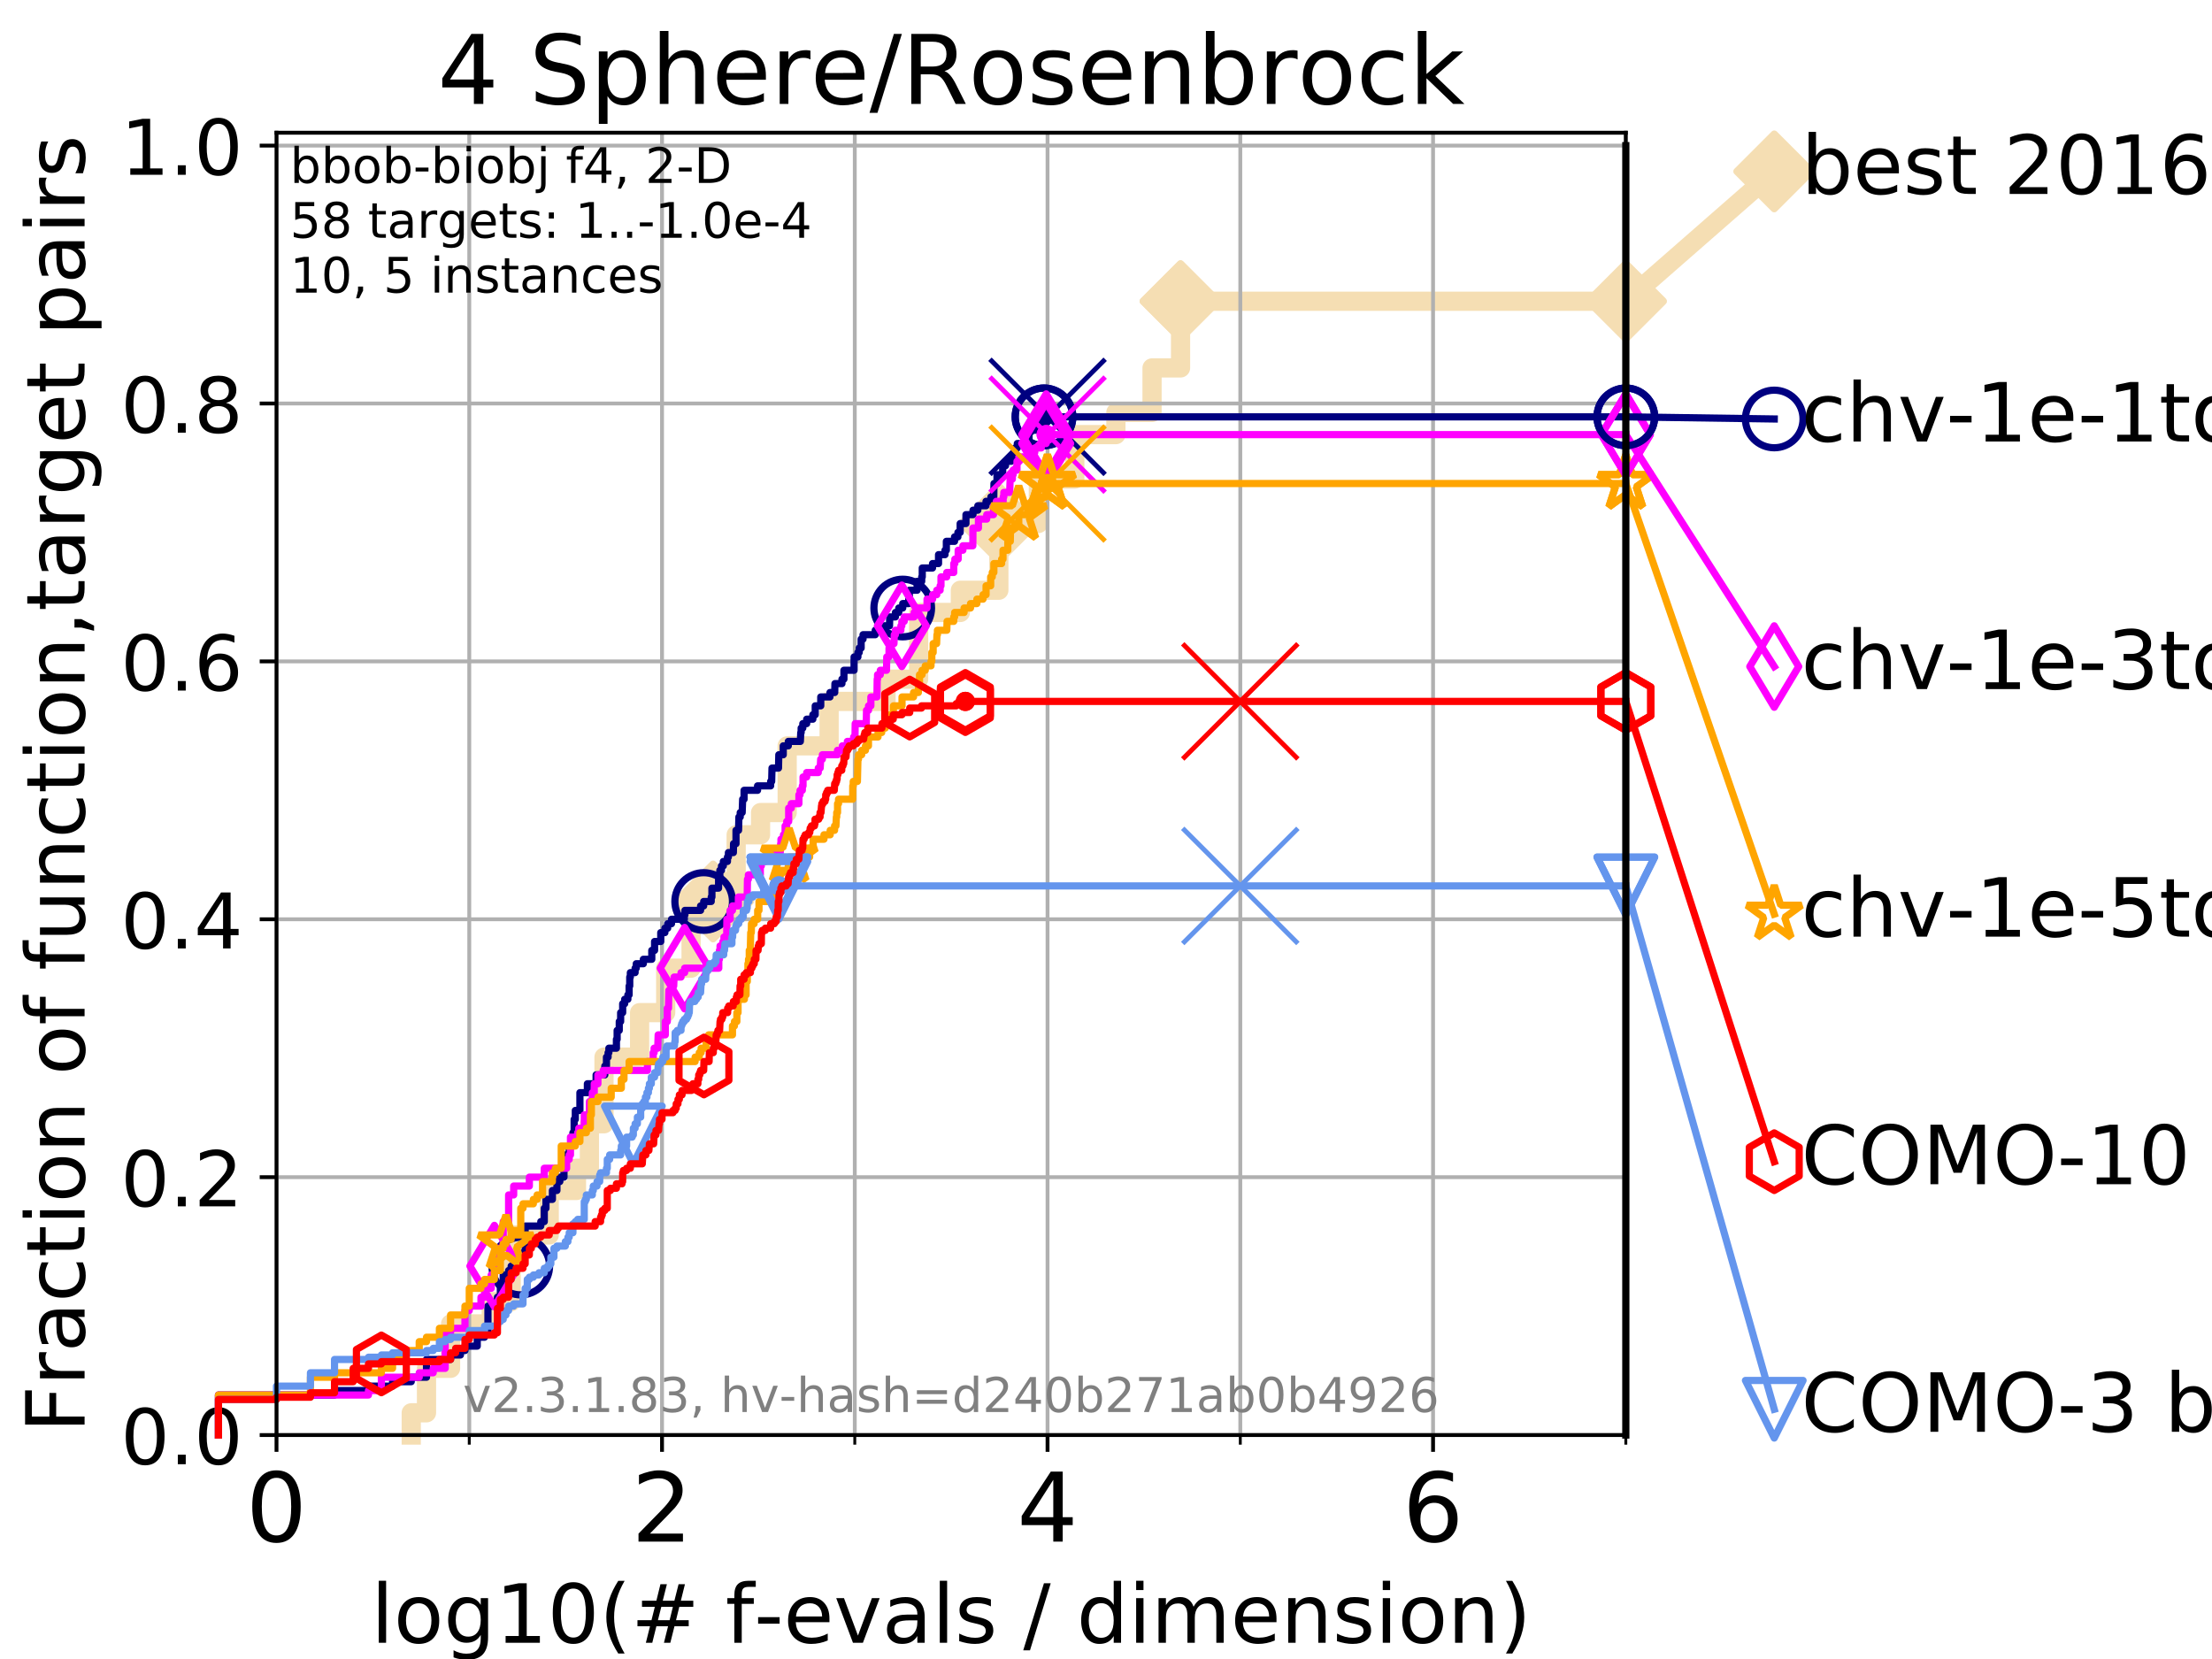 <?xml version="1.0" encoding="utf-8" standalone="no"?>
<!DOCTYPE svg PUBLIC "-//W3C//DTD SVG 1.1//EN"
  "http://www.w3.org/Graphics/SVG/1.1/DTD/svg11.dtd">
<!-- Created with matplotlib (https://matplotlib.org/) -->
<svg height="345.6pt" version="1.1" viewBox="0 0 460.8 345.6" width="460.8pt" xmlns="http://www.w3.org/2000/svg" xmlns:xlink="http://www.w3.org/1999/xlink">
 <defs>
  <style type="text/css">
*{stroke-linecap:butt;stroke-linejoin:round;}
  </style>
 </defs>
 <g id="figure_1">
  <g id="patch_1">
   <path d="M 0 345.6 
L 460.8 345.6 
L 460.8 0 
L 0 0 
z
" style="fill:#ffffff;"/>
  </g>
  <g id="axes_1">
   <g id="patch_2">
    <path d="M 57.6 298.944 
L 338.688 298.944 
L 338.688 27.648 
L 57.6 27.648 
z
" style="fill:#ffffff;"/>
   </g>
   <g id="line2d_1">
    <path d="M 85.667 298.944 
L 85.667 294.313 
L 88.847 294.313 
L 88.847 285.05 
L 93.864 285.05 
L 93.864 275.788 
L 102.331 275.788 
L 102.331 271.157 
L 106.489 271.157 
L 106.489 257.263 
L 114.419 257.263 
L 114.419 248.001 
L 120.094 248.001 
L 120.094 243.37 
L 122.782 243.37 
L 122.782 234.107 
L 125.823 234.107 
L 125.823 220.214 
L 133.239 220.214 
L 133.239 210.951 
L 138.678 210.951 
L 138.678 201.689 
L 143.965 201.689 
L 143.965 192.426 
L 148.545 192.426 
L 148.545 187.795 
L 153.359 187.795 
L 153.359 173.901 
L 158.439 173.901 
L 158.439 169.27 
L 163.985 169.27 
L 163.985 155.377 
L 172.721 155.377 
L 172.721 146.114 
L 184.582 146.114 
L 184.582 141.483 
L 191.371 141.483 
L 191.371 127.589 
L 200.06 127.589 
L 200.06 122.958 
L 208.079 122.958 
L 208.079 109.065 
L 216.308 109.065 
L 216.308 99.802 
L 223.9 99.802 
L 223.9 90.54 
L 232.46 90.54 
L 232.46 85.909 
L 239.991 85.909 
L 239.991 76.646 
L 245.932 76.646 
L 245.932 62.753 
L 338.688 62.753 
" style="fill:none;stroke:#f5deb3;stroke-linecap:square;stroke-width:4;"/>
   </g>
   <g id="line2d_2">
    <defs>
     <path d="M 0 7.778 
L 7.778 0 
L 0 -7.778 
L -7.778 0 
z
" id="mc2f7129d28" style="stroke:#f5deb3;stroke-linejoin:miter;stroke-width:1.5;"/>
    </defs>
    <g>
     <use style="fill:#f5deb3;stroke:#f5deb3;stroke-linejoin:miter;stroke-width:1.5;" x="148.545" xlink:href="#mc2f7129d28" y="187.795"/>
     <use style="fill:#f5deb3;stroke:#f5deb3;stroke-linejoin:miter;stroke-width:1.5;" x="208.079" xlink:href="#mc2f7129d28" y="109.065"/>
     <use style="fill:#f5deb3;stroke:#f5deb3;stroke-linejoin:miter;stroke-width:1.5;" x="245.932" xlink:href="#mc2f7129d28" y="62.753"/>
     <use style="fill:#f5deb3;stroke:#f5deb3;stroke-linejoin:miter;stroke-width:1.5;" x="245.932" xlink:href="#mc2f7129d28" y="62.753"/>
     <use style="fill:#f5deb3;stroke:#f5deb3;stroke-linejoin:miter;stroke-width:1.5;" x="338.688" xlink:href="#mc2f7129d28" y="62.753"/>
    </g>
   </g>
   <g id="line2d_3">
    <path style="fill:none;stroke:#f5deb3;stroke-linecap:square;stroke-width:4;"/>
    <g/>
   </g>
   <g id="line2d_4">
    <path d="M 338.688 62.753 
L 369.608 35.706 
" style="fill:none;stroke:#f5deb3;stroke-linecap:square;stroke-width:4;"/>
    <g>
     <use style="fill:#f5deb3;stroke:#f5deb3;stroke-linejoin:miter;stroke-width:1.5;" x="338.688" xlink:href="#mc2f7129d28" y="62.753"/>
     <use style="fill:#f5deb3;stroke:#f5deb3;stroke-linejoin:miter;stroke-width:1.5;" x="369.608" xlink:href="#mc2f7129d28" y="35.706"/>
    </g>
   </g>
   <g id="matplotlib.axis_1">
    <g id="xtick_1">
     <g id="line2d_5">
      <path clip-path="url(#pd71d22956f)" d="M 57.6 298.944 
L 57.6 27.648 
" style="fill:none;stroke:#b0b0b0;stroke-linecap:square;stroke-width:0.8;"/>
     </g>
     <g id="line2d_6">
      <defs>
       <path d="M 0 0 
L 0 3.5 
" id="m6d77868790" style="stroke:#000000;stroke-width:0.8;"/>
      </defs>
      <g>
       <use style="stroke:#000000;stroke-width:0.8;" x="57.6" xlink:href="#m6d77868790" y="298.944"/>
      </g>
     </g>
     <g id="text_1">
      <!-- 0 -->
      <defs>
       <path d="M 31.781 66.406 
Q 24.172 66.406 20.328 58.906 
Q 16.5 51.422 16.5 36.375 
Q 16.5 21.391 20.328 13.891 
Q 24.172 6.391 31.781 6.391 
Q 39.453 6.391 43.281 13.891 
Q 47.125 21.391 47.125 36.375 
Q 47.125 51.422 43.281 58.906 
Q 39.453 66.406 31.781 66.406 
z
M 31.781 74.219 
Q 44.047 74.219 50.516 64.516 
Q 56.984 54.828 56.984 36.375 
Q 56.984 17.969 50.516 8.266 
Q 44.047 -1.422 31.781 -1.422 
Q 19.531 -1.422 13.062 8.266 
Q 6.594 17.969 6.594 36.375 
Q 6.594 54.828 13.062 64.516 
Q 19.531 74.219 31.781 74.219 
z
" id="DejaVuSans-48"/>
      </defs>
      <g transform="translate(51.237 321.141)scale(0.2 -0.2)">
       <use xlink:href="#DejaVuSans-48"/>
      </g>
     </g>
    </g>
    <g id="xtick_2">
     <g id="line2d_7">
      <path clip-path="url(#pd71d22956f)" d="M 137.911 298.944 
L 137.911 27.648 
" style="fill:none;stroke:#b0b0b0;stroke-linecap:square;stroke-width:0.8;"/>
     </g>
     <g id="line2d_8">
      <g>
       <use style="stroke:#000000;stroke-width:0.8;" x="137.911" xlink:href="#m6d77868790" y="298.944"/>
      </g>
     </g>
     <g id="text_2">
      <!-- 2 -->
      <defs>
       <path d="M 19.188 8.297 
L 53.609 8.297 
L 53.609 0 
L 7.328 0 
L 7.328 8.297 
Q 12.938 14.109 22.625 23.891 
Q 32.328 33.688 34.812 36.531 
Q 39.547 41.844 41.422 45.531 
Q 43.312 49.219 43.312 52.781 
Q 43.312 58.594 39.234 62.25 
Q 35.156 65.922 28.609 65.922 
Q 23.969 65.922 18.812 64.312 
Q 13.672 62.703 7.812 59.422 
L 7.812 69.391 
Q 13.766 71.781 18.938 73 
Q 24.125 74.219 28.422 74.219 
Q 39.75 74.219 46.484 68.547 
Q 53.219 62.891 53.219 53.422 
Q 53.219 48.922 51.531 44.891 
Q 49.859 40.875 45.406 35.406 
Q 44.188 33.984 37.641 27.219 
Q 31.109 20.453 19.188 8.297 
z
" id="DejaVuSans-50"/>
      </defs>
      <g transform="translate(131.548 321.141)scale(0.2 -0.2)">
       <use xlink:href="#DejaVuSans-50"/>
      </g>
     </g>
    </g>
    <g id="xtick_3">
     <g id="line2d_9">
      <path clip-path="url(#pd71d22956f)" d="M 218.222 298.944 
L 218.222 27.648 
" style="fill:none;stroke:#b0b0b0;stroke-linecap:square;stroke-width:0.8;"/>
     </g>
     <g id="line2d_10">
      <g>
       <use style="stroke:#000000;stroke-width:0.8;" x="218.222" xlink:href="#m6d77868790" y="298.944"/>
      </g>
     </g>
     <g id="text_3">
      <!-- 4 -->
      <defs>
       <path d="M 37.797 64.312 
L 12.891 25.391 
L 37.797 25.391 
z
M 35.203 72.906 
L 47.609 72.906 
L 47.609 25.391 
L 58.016 25.391 
L 58.016 17.188 
L 47.609 17.188 
L 47.609 0 
L 37.797 0 
L 37.797 17.188 
L 4.891 17.188 
L 4.891 26.703 
z
" id="DejaVuSans-52"/>
      </defs>
      <g transform="translate(211.859 321.141)scale(0.2 -0.2)">
       <use xlink:href="#DejaVuSans-52"/>
      </g>
     </g>
    </g>
    <g id="xtick_4">
     <g id="line2d_11">
      <path clip-path="url(#pd71d22956f)" d="M 298.533 298.944 
L 298.533 27.648 
" style="fill:none;stroke:#b0b0b0;stroke-linecap:square;stroke-width:0.8;"/>
     </g>
     <g id="line2d_12">
      <g>
       <use style="stroke:#000000;stroke-width:0.8;" x="298.533" xlink:href="#m6d77868790" y="298.944"/>
      </g>
     </g>
     <g id="text_4">
      <!-- 6 -->
      <defs>
       <path d="M 33.016 40.375 
Q 26.375 40.375 22.484 35.828 
Q 18.609 31.297 18.609 23.391 
Q 18.609 15.531 22.484 10.953 
Q 26.375 6.391 33.016 6.391 
Q 39.656 6.391 43.531 10.953 
Q 47.406 15.531 47.406 23.391 
Q 47.406 31.297 43.531 35.828 
Q 39.656 40.375 33.016 40.375 
z
M 52.594 71.297 
L 52.594 62.312 
Q 48.875 64.062 45.094 64.984 
Q 41.312 65.922 37.594 65.922 
Q 27.828 65.922 22.672 59.328 
Q 17.531 52.734 16.797 39.406 
Q 19.672 43.656 24.016 45.922 
Q 28.375 48.188 33.594 48.188 
Q 44.578 48.188 50.953 41.516 
Q 57.328 34.859 57.328 23.391 
Q 57.328 12.156 50.688 5.359 
Q 44.047 -1.422 33.016 -1.422 
Q 20.359 -1.422 13.672 8.266 
Q 6.984 17.969 6.984 36.375 
Q 6.984 53.656 15.188 63.938 
Q 23.391 74.219 37.203 74.219 
Q 40.922 74.219 44.703 73.484 
Q 48.484 72.75 52.594 71.297 
z
" id="DejaVuSans-54"/>
      </defs>
      <g transform="translate(292.17 321.141)scale(0.2 -0.2)">
       <use xlink:href="#DejaVuSans-54"/>
      </g>
     </g>
    </g>
    <g id="xtick_5">
     <g id="line2d_13">
      <path clip-path="url(#pd71d22956f)" d="M 97.755 298.944 
L 97.755 27.648 
" style="fill:none;stroke:#b0b0b0;stroke-linecap:square;stroke-width:0.8;"/>
     </g>
     <g id="line2d_14">
      <defs>
       <path d="M 0 0 
L 0 2 
" id="m8fe4811e79" style="stroke:#000000;stroke-width:0.6;"/>
      </defs>
      <g>
       <use style="stroke:#000000;stroke-width:0.6;" x="97.755" xlink:href="#m8fe4811e79" y="298.944"/>
      </g>
     </g>
    </g>
    <g id="xtick_6">
     <g id="line2d_15">
      <path clip-path="url(#pd71d22956f)" d="M 178.066 298.944 
L 178.066 27.648 
" style="fill:none;stroke:#b0b0b0;stroke-linecap:square;stroke-width:0.8;"/>
     </g>
     <g id="line2d_16">
      <g>
       <use style="stroke:#000000;stroke-width:0.6;" x="178.066" xlink:href="#m8fe4811e79" y="298.944"/>
      </g>
     </g>
    </g>
    <g id="xtick_7">
     <g id="line2d_17">
      <path clip-path="url(#pd71d22956f)" d="M 258.377 298.944 
L 258.377 27.648 
" style="fill:none;stroke:#b0b0b0;stroke-linecap:square;stroke-width:0.8;"/>
     </g>
     <g id="line2d_18">
      <g>
       <use style="stroke:#000000;stroke-width:0.6;" x="258.377" xlink:href="#m8fe4811e79" y="298.944"/>
      </g>
     </g>
    </g>
    <g id="xtick_8">
     <g id="line2d_19">
      <path clip-path="url(#pd71d22956f)" d="M 338.688 298.944 
L 338.688 27.648 
" style="fill:none;stroke:#b0b0b0;stroke-linecap:square;stroke-width:0.8;"/>
     </g>
     <g id="line2d_20">
      <g>
       <use style="stroke:#000000;stroke-width:0.6;" x="338.688" xlink:href="#m8fe4811e79" y="298.944"/>
      </g>
     </g>
    </g>
    <g id="text_5">
     <!-- log10(# f-evals / dimension) -->
     <defs>
      <path d="M 9.422 75.984 
L 18.406 75.984 
L 18.406 0 
L 9.422 0 
z
" id="DejaVuSans-108"/>
      <path d="M 30.609 48.391 
Q 23.391 48.391 19.188 42.75 
Q 14.984 37.109 14.984 27.297 
Q 14.984 17.484 19.156 11.844 
Q 23.344 6.203 30.609 6.203 
Q 37.797 6.203 41.984 11.859 
Q 46.188 17.531 46.188 27.297 
Q 46.188 37.016 41.984 42.703 
Q 37.797 48.391 30.609 48.391 
z
M 30.609 56 
Q 42.328 56 49.016 48.375 
Q 55.719 40.766 55.719 27.297 
Q 55.719 13.875 49.016 6.219 
Q 42.328 -1.422 30.609 -1.422 
Q 18.844 -1.422 12.172 6.219 
Q 5.516 13.875 5.516 27.297 
Q 5.516 40.766 12.172 48.375 
Q 18.844 56 30.609 56 
z
" id="DejaVuSans-111"/>
      <path d="M 45.406 27.984 
Q 45.406 37.75 41.375 43.109 
Q 37.359 48.484 30.078 48.484 
Q 22.859 48.484 18.828 43.109 
Q 14.797 37.75 14.797 27.984 
Q 14.797 18.266 18.828 12.891 
Q 22.859 7.516 30.078 7.516 
Q 37.359 7.516 41.375 12.891 
Q 45.406 18.266 45.406 27.984 
z
M 54.391 6.781 
Q 54.391 -7.172 48.188 -13.984 
Q 42 -20.797 29.203 -20.797 
Q 24.469 -20.797 20.266 -20.094 
Q 16.062 -19.391 12.109 -17.922 
L 12.109 -9.188 
Q 16.062 -11.328 19.922 -12.344 
Q 23.781 -13.375 27.781 -13.375 
Q 36.625 -13.375 41.016 -8.766 
Q 45.406 -4.156 45.406 5.172 
L 45.406 9.625 
Q 42.625 4.781 38.281 2.391 
Q 33.938 0 27.875 0 
Q 17.828 0 11.672 7.656 
Q 5.516 15.328 5.516 27.984 
Q 5.516 40.672 11.672 48.328 
Q 17.828 56 27.875 56 
Q 33.938 56 38.281 53.609 
Q 42.625 51.219 45.406 46.391 
L 45.406 54.688 
L 54.391 54.688 
z
" id="DejaVuSans-103"/>
      <path d="M 12.406 8.297 
L 28.516 8.297 
L 28.516 63.922 
L 10.984 60.406 
L 10.984 69.391 
L 28.422 72.906 
L 38.281 72.906 
L 38.281 8.297 
L 54.391 8.297 
L 54.391 0 
L 12.406 0 
z
" id="DejaVuSans-49"/>
      <path d="M 31 75.875 
Q 24.469 64.656 21.281 53.656 
Q 18.109 42.672 18.109 31.391 
Q 18.109 20.125 21.312 9.062 
Q 24.516 -2 31 -13.188 
L 23.188 -13.188 
Q 15.875 -1.703 12.234 9.375 
Q 8.594 20.453 8.594 31.391 
Q 8.594 42.281 12.203 53.312 
Q 15.828 64.359 23.188 75.875 
z
" id="DejaVuSans-40"/>
      <path d="M 51.125 44 
L 36.922 44 
L 32.812 27.688 
L 47.125 27.688 
z
M 43.797 71.781 
L 38.719 51.516 
L 52.984 51.516 
L 58.109 71.781 
L 65.922 71.781 
L 60.891 51.516 
L 76.125 51.516 
L 76.125 44 
L 58.984 44 
L 54.984 27.688 
L 70.516 27.688 
L 70.516 20.219 
L 53.078 20.219 
L 48 0 
L 40.188 0 
L 45.219 20.219 
L 30.906 20.219 
L 25.875 0 
L 18.016 0 
L 23.094 20.219 
L 7.719 20.219 
L 7.719 27.688 
L 24.906 27.688 
L 29 44 
L 13.281 44 
L 13.281 51.516 
L 30.906 51.516 
L 35.891 71.781 
z
" id="DejaVuSans-35"/>
      <path id="DejaVuSans-32"/>
      <path d="M 37.109 75.984 
L 37.109 68.5 
L 28.516 68.5 
Q 23.688 68.5 21.797 66.547 
Q 19.922 64.594 19.922 59.516 
L 19.922 54.688 
L 34.719 54.688 
L 34.719 47.703 
L 19.922 47.703 
L 19.922 0 
L 10.891 0 
L 10.891 47.703 
L 2.297 47.703 
L 2.297 54.688 
L 10.891 54.688 
L 10.891 58.5 
Q 10.891 67.625 15.141 71.797 
Q 19.391 75.984 28.609 75.984 
z
" id="DejaVuSans-102"/>
      <path d="M 4.891 31.391 
L 31.203 31.391 
L 31.203 23.391 
L 4.891 23.391 
z
" id="DejaVuSans-45"/>
      <path d="M 56.203 29.594 
L 56.203 25.203 
L 14.891 25.203 
Q 15.484 15.922 20.484 11.062 
Q 25.484 6.203 34.422 6.203 
Q 39.594 6.203 44.453 7.469 
Q 49.312 8.734 54.109 11.281 
L 54.109 2.781 
Q 49.266 0.734 44.188 -0.344 
Q 39.109 -1.422 33.891 -1.422 
Q 20.797 -1.422 13.156 6.188 
Q 5.516 13.812 5.516 26.812 
Q 5.516 40.234 12.766 48.109 
Q 20.016 56 32.328 56 
Q 43.359 56 49.781 48.891 
Q 56.203 41.797 56.203 29.594 
z
M 47.219 32.234 
Q 47.125 39.594 43.094 43.984 
Q 39.062 48.391 32.422 48.391 
Q 24.906 48.391 20.391 44.141 
Q 15.875 39.891 15.188 32.172 
z
" id="DejaVuSans-101"/>
      <path d="M 2.984 54.688 
L 12.5 54.688 
L 29.594 8.797 
L 46.688 54.688 
L 56.203 54.688 
L 35.688 0 
L 23.484 0 
z
" id="DejaVuSans-118"/>
      <path d="M 34.281 27.484 
Q 23.391 27.484 19.188 25 
Q 14.984 22.516 14.984 16.5 
Q 14.984 11.719 18.141 8.906 
Q 21.297 6.109 26.703 6.109 
Q 34.188 6.109 38.703 11.406 
Q 43.219 16.703 43.219 25.484 
L 43.219 27.484 
z
M 52.203 31.203 
L 52.203 0 
L 43.219 0 
L 43.219 8.297 
Q 40.141 3.328 35.547 0.953 
Q 30.953 -1.422 24.312 -1.422 
Q 15.922 -1.422 10.953 3.297 
Q 6 8.016 6 15.922 
Q 6 25.141 12.172 29.828 
Q 18.359 34.516 30.609 34.516 
L 43.219 34.516 
L 43.219 35.406 
Q 43.219 41.609 39.141 45 
Q 35.062 48.391 27.688 48.391 
Q 23 48.391 18.547 47.266 
Q 14.109 46.141 10.016 43.891 
L 10.016 52.203 
Q 14.938 54.109 19.578 55.047 
Q 24.219 56 28.609 56 
Q 40.484 56 46.344 49.844 
Q 52.203 43.703 52.203 31.203 
z
" id="DejaVuSans-97"/>
      <path d="M 44.281 53.078 
L 44.281 44.578 
Q 40.484 46.531 36.375 47.5 
Q 32.281 48.484 27.875 48.484 
Q 21.188 48.484 17.844 46.438 
Q 14.5 44.391 14.5 40.281 
Q 14.5 37.156 16.891 35.375 
Q 19.281 33.594 26.516 31.984 
L 29.594 31.297 
Q 39.156 29.25 43.188 25.516 
Q 47.219 21.781 47.219 15.094 
Q 47.219 7.469 41.188 3.016 
Q 35.156 -1.422 24.609 -1.422 
Q 20.219 -1.422 15.453 -0.562 
Q 10.688 0.297 5.422 2 
L 5.422 11.281 
Q 10.406 8.688 15.234 7.391 
Q 20.062 6.109 24.812 6.109 
Q 31.156 6.109 34.562 8.281 
Q 37.984 10.453 37.984 14.406 
Q 37.984 18.062 35.516 20.016 
Q 33.062 21.969 24.703 23.781 
L 21.578 24.516 
Q 13.234 26.266 9.516 29.906 
Q 5.812 33.547 5.812 39.891 
Q 5.812 47.609 11.281 51.797 
Q 16.75 56 26.812 56 
Q 31.781 56 36.172 55.266 
Q 40.578 54.547 44.281 53.078 
z
" id="DejaVuSans-115"/>
      <path d="M 25.391 72.906 
L 33.688 72.906 
L 8.297 -9.281 
L 0 -9.281 
z
" id="DejaVuSans-47"/>
      <path d="M 45.406 46.391 
L 45.406 75.984 
L 54.391 75.984 
L 54.391 0 
L 45.406 0 
L 45.406 8.203 
Q 42.578 3.328 38.25 0.953 
Q 33.938 -1.422 27.875 -1.422 
Q 17.969 -1.422 11.734 6.484 
Q 5.516 14.406 5.516 27.297 
Q 5.516 40.188 11.734 48.094 
Q 17.969 56 27.875 56 
Q 33.938 56 38.25 53.625 
Q 42.578 51.266 45.406 46.391 
z
M 14.797 27.297 
Q 14.797 17.391 18.875 11.75 
Q 22.953 6.109 30.078 6.109 
Q 37.203 6.109 41.297 11.75 
Q 45.406 17.391 45.406 27.297 
Q 45.406 37.203 41.297 42.844 
Q 37.203 48.484 30.078 48.484 
Q 22.953 48.484 18.875 42.844 
Q 14.797 37.203 14.797 27.297 
z
" id="DejaVuSans-100"/>
      <path d="M 9.422 54.688 
L 18.406 54.688 
L 18.406 0 
L 9.422 0 
z
M 9.422 75.984 
L 18.406 75.984 
L 18.406 64.594 
L 9.422 64.594 
z
" id="DejaVuSans-105"/>
      <path d="M 52 44.188 
Q 55.375 50.25 60.062 53.125 
Q 64.75 56 71.094 56 
Q 79.641 56 84.281 50.016 
Q 88.922 44.047 88.922 33.016 
L 88.922 0 
L 79.891 0 
L 79.891 32.719 
Q 79.891 40.578 77.094 44.375 
Q 74.312 48.188 68.609 48.188 
Q 61.625 48.188 57.562 43.547 
Q 53.516 38.922 53.516 30.906 
L 53.516 0 
L 44.484 0 
L 44.484 32.719 
Q 44.484 40.625 41.703 44.406 
Q 38.922 48.188 33.109 48.188 
Q 26.219 48.188 22.156 43.531 
Q 18.109 38.875 18.109 30.906 
L 18.109 0 
L 9.078 0 
L 9.078 54.688 
L 18.109 54.688 
L 18.109 46.188 
Q 21.188 51.219 25.484 53.609 
Q 29.781 56 35.688 56 
Q 41.656 56 45.828 52.969 
Q 50 49.953 52 44.188 
z
" id="DejaVuSans-109"/>
      <path d="M 54.891 33.016 
L 54.891 0 
L 45.906 0 
L 45.906 32.719 
Q 45.906 40.484 42.875 44.328 
Q 39.844 48.188 33.797 48.188 
Q 26.516 48.188 22.312 43.547 
Q 18.109 38.922 18.109 30.906 
L 18.109 0 
L 9.078 0 
L 9.078 54.688 
L 18.109 54.688 
L 18.109 46.188 
Q 21.344 51.125 25.703 53.562 
Q 30.078 56 35.797 56 
Q 45.219 56 50.047 50.172 
Q 54.891 44.344 54.891 33.016 
z
" id="DejaVuSans-110"/>
      <path d="M 8.016 75.875 
L 15.828 75.875 
Q 23.141 64.359 26.781 53.312 
Q 30.422 42.281 30.422 31.391 
Q 30.422 20.453 26.781 9.375 
Q 23.141 -1.703 15.828 -13.188 
L 8.016 -13.188 
Q 14.5 -2 17.703 9.062 
Q 20.906 20.125 20.906 31.391 
Q 20.906 42.672 17.703 53.656 
Q 14.5 64.656 8.016 75.875 
z
" id="DejaVuSans-41"/>
     </defs>
     <g transform="translate(77.303 342.218)scale(0.17 -0.17)">
      <use xlink:href="#DejaVuSans-108"/>
      <use x="27.783" xlink:href="#DejaVuSans-111"/>
      <use x="88.965" xlink:href="#DejaVuSans-103"/>
      <use x="152.441" xlink:href="#DejaVuSans-49"/>
      <use x="216.064" xlink:href="#DejaVuSans-48"/>
      <use x="279.688" xlink:href="#DejaVuSans-40"/>
      <use x="318.701" xlink:href="#DejaVuSans-35"/>
      <use x="402.49" xlink:href="#DejaVuSans-32"/>
      <use x="434.277" xlink:href="#DejaVuSans-102"/>
      <use x="469.404" xlink:href="#DejaVuSans-45"/>
      <use x="505.488" xlink:href="#DejaVuSans-101"/>
      <use x="567.012" xlink:href="#DejaVuSans-118"/>
      <use x="626.191" xlink:href="#DejaVuSans-97"/>
      <use x="687.471" xlink:href="#DejaVuSans-108"/>
      <use x="715.254" xlink:href="#DejaVuSans-115"/>
      <use x="767.354" xlink:href="#DejaVuSans-32"/>
      <use x="799.141" xlink:href="#DejaVuSans-47"/>
      <use x="832.832" xlink:href="#DejaVuSans-32"/>
      <use x="864.619" xlink:href="#DejaVuSans-100"/>
      <use x="928.096" xlink:href="#DejaVuSans-105"/>
      <use x="955.879" xlink:href="#DejaVuSans-109"/>
      <use x="1053.291" xlink:href="#DejaVuSans-101"/>
      <use x="1114.814" xlink:href="#DejaVuSans-110"/>
      <use x="1178.193" xlink:href="#DejaVuSans-115"/>
      <use x="1230.293" xlink:href="#DejaVuSans-105"/>
      <use x="1258.076" xlink:href="#DejaVuSans-111"/>
      <use x="1319.258" xlink:href="#DejaVuSans-110"/>
      <use x="1382.637" xlink:href="#DejaVuSans-41"/>
     </g>
    </g>
   </g>
   <g id="matplotlib.axis_2">
    <g id="ytick_1">
     <g id="line2d_21">
      <path clip-path="url(#pd71d22956f)" d="M 57.6 298.944 
L 338.688 298.944 
" style="fill:none;stroke:#b0b0b0;stroke-linecap:square;stroke-width:0.8;"/>
     </g>
     <g id="line2d_22">
      <defs>
       <path d="M 0 0 
L -3.5 0 
" id="m3e1a39f32c" style="stroke:#000000;stroke-width:0.8;"/>
      </defs>
      <g>
       <use style="stroke:#000000;stroke-width:0.8;" x="57.6" xlink:href="#m3e1a39f32c" y="298.944"/>
      </g>
     </g>
     <g id="text_6">
      <!-- 0.0 -->
      <defs>
       <path d="M 10.688 12.406 
L 21 12.406 
L 21 0 
L 10.688 0 
z
" id="DejaVuSans-46"/>
      </defs>
      <g transform="translate(25.155 305.023)scale(0.16 -0.16)">
       <use xlink:href="#DejaVuSans-48"/>
       <use x="63.623" xlink:href="#DejaVuSans-46"/>
       <use x="95.41" xlink:href="#DejaVuSans-48"/>
      </g>
     </g>
    </g>
    <g id="ytick_2">
     <g id="line2d_23">
      <path clip-path="url(#pd71d22956f)" d="M 57.6 245.222 
L 338.688 245.222 
" style="fill:none;stroke:#b0b0b0;stroke-linecap:square;stroke-width:0.8;"/>
     </g>
     <g id="line2d_24">
      <g>
       <use style="stroke:#000000;stroke-width:0.8;" x="57.6" xlink:href="#m3e1a39f32c" y="245.222"/>
      </g>
     </g>
     <g id="text_7">
      <!-- 0.2 -->
      <g transform="translate(25.155 251.301)scale(0.16 -0.16)">
       <use xlink:href="#DejaVuSans-48"/>
       <use x="63.623" xlink:href="#DejaVuSans-46"/>
       <use x="95.41" xlink:href="#DejaVuSans-50"/>
      </g>
     </g>
    </g>
    <g id="ytick_3">
     <g id="line2d_25">
      <path clip-path="url(#pd71d22956f)" d="M 57.6 191.5 
L 338.688 191.5 
" style="fill:none;stroke:#b0b0b0;stroke-linecap:square;stroke-width:0.8;"/>
     </g>
     <g id="line2d_26">
      <g>
       <use style="stroke:#000000;stroke-width:0.8;" x="57.6" xlink:href="#m3e1a39f32c" y="191.5"/>
      </g>
     </g>
     <g id="text_8">
      <!-- 0.4 -->
      <g transform="translate(25.155 197.579)scale(0.16 -0.16)">
       <use xlink:href="#DejaVuSans-48"/>
       <use x="63.623" xlink:href="#DejaVuSans-46"/>
       <use x="95.41" xlink:href="#DejaVuSans-52"/>
      </g>
     </g>
    </g>
    <g id="ytick_4">
     <g id="line2d_27">
      <path clip-path="url(#pd71d22956f)" d="M 57.6 137.778 
L 338.688 137.778 
" style="fill:none;stroke:#b0b0b0;stroke-linecap:square;stroke-width:0.8;"/>
     </g>
     <g id="line2d_28">
      <g>
       <use style="stroke:#000000;stroke-width:0.8;" x="57.6" xlink:href="#m3e1a39f32c" y="137.778"/>
      </g>
     </g>
     <g id="text_9">
      <!-- 0.6 -->
      <g transform="translate(25.155 143.857)scale(0.16 -0.16)">
       <use xlink:href="#DejaVuSans-48"/>
       <use x="63.623" xlink:href="#DejaVuSans-46"/>
       <use x="95.41" xlink:href="#DejaVuSans-54"/>
      </g>
     </g>
    </g>
    <g id="ytick_5">
     <g id="line2d_29">
      <path clip-path="url(#pd71d22956f)" d="M 57.6 84.056 
L 338.688 84.056 
" style="fill:none;stroke:#b0b0b0;stroke-linecap:square;stroke-width:0.8;"/>
     </g>
     <g id="line2d_30">
      <g>
       <use style="stroke:#000000;stroke-width:0.8;" x="57.6" xlink:href="#m3e1a39f32c" y="84.056"/>
      </g>
     </g>
     <g id="text_10">
      <!-- 0.8 -->
      <defs>
       <path d="M 31.781 34.625 
Q 24.75 34.625 20.719 30.859 
Q 16.703 27.094 16.703 20.516 
Q 16.703 13.922 20.719 10.156 
Q 24.75 6.391 31.781 6.391 
Q 38.812 6.391 42.859 10.172 
Q 46.922 13.969 46.922 20.516 
Q 46.922 27.094 42.891 30.859 
Q 38.875 34.625 31.781 34.625 
z
M 21.922 38.812 
Q 15.578 40.375 12.031 44.719 
Q 8.5 49.078 8.5 55.328 
Q 8.5 64.062 14.719 69.141 
Q 20.953 74.219 31.781 74.219 
Q 42.672 74.219 48.875 69.141 
Q 55.078 64.062 55.078 55.328 
Q 55.078 49.078 51.531 44.719 
Q 48 40.375 41.703 38.812 
Q 48.828 37.156 52.797 32.312 
Q 56.781 27.484 56.781 20.516 
Q 56.781 9.906 50.312 4.234 
Q 43.844 -1.422 31.781 -1.422 
Q 19.734 -1.422 13.25 4.234 
Q 6.781 9.906 6.781 20.516 
Q 6.781 27.484 10.781 32.312 
Q 14.797 37.156 21.922 38.812 
z
M 18.312 54.391 
Q 18.312 48.734 21.844 45.562 
Q 25.391 42.391 31.781 42.391 
Q 38.141 42.391 41.719 45.562 
Q 45.312 48.734 45.312 54.391 
Q 45.312 60.062 41.719 63.234 
Q 38.141 66.406 31.781 66.406 
Q 25.391 66.406 21.844 63.234 
Q 18.312 60.062 18.312 54.391 
z
" id="DejaVuSans-56"/>
      </defs>
      <g transform="translate(25.155 90.135)scale(0.16 -0.16)">
       <use xlink:href="#DejaVuSans-48"/>
       <use x="63.623" xlink:href="#DejaVuSans-46"/>
       <use x="95.41" xlink:href="#DejaVuSans-56"/>
      </g>
     </g>
    </g>
    <g id="ytick_6">
     <g id="line2d_31">
      <path clip-path="url(#pd71d22956f)" d="M 57.6 30.334 
L 338.688 30.334 
" style="fill:none;stroke:#b0b0b0;stroke-linecap:square;stroke-width:0.8;"/>
     </g>
     <g id="line2d_32">
      <g>
       <use style="stroke:#000000;stroke-width:0.8;" x="57.6" xlink:href="#m3e1a39f32c" y="30.334"/>
      </g>
     </g>
     <g id="text_11">
      <!-- 1.0 -->
      <g transform="translate(25.155 36.413)scale(0.16 -0.16)">
       <use xlink:href="#DejaVuSans-49"/>
       <use x="63.623" xlink:href="#DejaVuSans-46"/>
       <use x="95.41" xlink:href="#DejaVuSans-48"/>
      </g>
     </g>
    </g>
    <g id="text_12">
     <!-- Fraction of function,target pairs -->
     <defs>
      <path d="M 9.812 72.906 
L 51.703 72.906 
L 51.703 64.594 
L 19.672 64.594 
L 19.672 43.109 
L 48.578 43.109 
L 48.578 34.812 
L 19.672 34.812 
L 19.672 0 
L 9.812 0 
z
" id="DejaVuSans-70"/>
      <path d="M 41.109 46.297 
Q 39.594 47.172 37.812 47.578 
Q 36.031 48 33.891 48 
Q 26.266 48 22.188 43.047 
Q 18.109 38.094 18.109 28.812 
L 18.109 0 
L 9.078 0 
L 9.078 54.688 
L 18.109 54.688 
L 18.109 46.188 
Q 20.953 51.172 25.484 53.578 
Q 30.031 56 36.531 56 
Q 37.453 56 38.578 55.875 
Q 39.703 55.766 41.062 55.516 
z
" id="DejaVuSans-114"/>
      <path d="M 48.781 52.594 
L 48.781 44.188 
Q 44.969 46.297 41.141 47.344 
Q 37.312 48.391 33.406 48.391 
Q 24.656 48.391 19.812 42.844 
Q 14.984 37.312 14.984 27.297 
Q 14.984 17.281 19.812 11.734 
Q 24.656 6.203 33.406 6.203 
Q 37.312 6.203 41.141 7.25 
Q 44.969 8.297 48.781 10.406 
L 48.781 2.094 
Q 45.016 0.344 40.984 -0.531 
Q 36.969 -1.422 32.422 -1.422 
Q 20.062 -1.422 12.781 6.344 
Q 5.516 14.109 5.516 27.297 
Q 5.516 40.672 12.859 48.328 
Q 20.219 56 33.016 56 
Q 37.156 56 41.109 55.141 
Q 45.062 54.297 48.781 52.594 
z
" id="DejaVuSans-99"/>
      <path d="M 18.312 70.219 
L 18.312 54.688 
L 36.812 54.688 
L 36.812 47.703 
L 18.312 47.703 
L 18.312 18.016 
Q 18.312 11.328 20.141 9.422 
Q 21.969 7.516 27.594 7.516 
L 36.812 7.516 
L 36.812 0 
L 27.594 0 
Q 17.188 0 13.234 3.875 
Q 9.281 7.766 9.281 18.016 
L 9.281 47.703 
L 2.688 47.703 
L 2.688 54.688 
L 9.281 54.688 
L 9.281 70.219 
z
" id="DejaVuSans-116"/>
      <path d="M 8.5 21.578 
L 8.5 54.688 
L 17.484 54.688 
L 17.484 21.922 
Q 17.484 14.156 20.5 10.266 
Q 23.531 6.391 29.594 6.391 
Q 36.859 6.391 41.078 11.031 
Q 45.312 15.672 45.312 23.688 
L 45.312 54.688 
L 54.297 54.688 
L 54.297 0 
L 45.312 0 
L 45.312 8.406 
Q 42.047 3.422 37.719 1 
Q 33.406 -1.422 27.688 -1.422 
Q 18.266 -1.422 13.375 4.438 
Q 8.5 10.297 8.5 21.578 
z
M 31.109 56 
z
" id="DejaVuSans-117"/>
      <path d="M 11.719 12.406 
L 22.016 12.406 
L 22.016 4 
L 14.016 -11.625 
L 7.719 -11.625 
L 11.719 4 
z
" id="DejaVuSans-44"/>
      <path d="M 18.109 8.203 
L 18.109 -20.797 
L 9.078 -20.797 
L 9.078 54.688 
L 18.109 54.688 
L 18.109 46.391 
Q 20.953 51.266 25.266 53.625 
Q 29.594 56 35.594 56 
Q 45.562 56 51.781 48.094 
Q 58.016 40.188 58.016 27.297 
Q 58.016 14.406 51.781 6.484 
Q 45.562 -1.422 35.594 -1.422 
Q 29.594 -1.422 25.266 0.953 
Q 20.953 3.328 18.109 8.203 
z
M 48.688 27.297 
Q 48.688 37.203 44.609 42.844 
Q 40.531 48.484 33.406 48.484 
Q 26.266 48.484 22.188 42.844 
Q 18.109 37.203 18.109 27.297 
Q 18.109 17.391 22.188 11.75 
Q 26.266 6.109 33.406 6.109 
Q 40.531 6.109 44.609 11.75 
Q 48.688 17.391 48.688 27.297 
z
" id="DejaVuSans-112"/>
     </defs>
     <g transform="translate(17.62 298.435)rotate(-90)scale(0.17 -0.17)">
      <use xlink:href="#DejaVuSans-70"/>
      <use x="57.41" xlink:href="#DejaVuSans-114"/>
      <use x="98.523" xlink:href="#DejaVuSans-97"/>
      <use x="159.803" xlink:href="#DejaVuSans-99"/>
      <use x="214.783" xlink:href="#DejaVuSans-116"/>
      <use x="253.992" xlink:href="#DejaVuSans-105"/>
      <use x="281.775" xlink:href="#DejaVuSans-111"/>
      <use x="342.957" xlink:href="#DejaVuSans-110"/>
      <use x="406.336" xlink:href="#DejaVuSans-32"/>
      <use x="438.123" xlink:href="#DejaVuSans-111"/>
      <use x="499.305" xlink:href="#DejaVuSans-102"/>
      <use x="534.51" xlink:href="#DejaVuSans-32"/>
      <use x="566.297" xlink:href="#DejaVuSans-102"/>
      <use x="601.502" xlink:href="#DejaVuSans-117"/>
      <use x="664.881" xlink:href="#DejaVuSans-110"/>
      <use x="728.26" xlink:href="#DejaVuSans-99"/>
      <use x="783.24" xlink:href="#DejaVuSans-116"/>
      <use x="822.449" xlink:href="#DejaVuSans-105"/>
      <use x="850.232" xlink:href="#DejaVuSans-111"/>
      <use x="911.414" xlink:href="#DejaVuSans-110"/>
      <use x="974.793" xlink:href="#DejaVuSans-44"/>
      <use x="1006.58" xlink:href="#DejaVuSans-116"/>
      <use x="1045.789" xlink:href="#DejaVuSans-97"/>
      <use x="1107.068" xlink:href="#DejaVuSans-114"/>
      <use x="1148.166" xlink:href="#DejaVuSans-103"/>
      <use x="1211.643" xlink:href="#DejaVuSans-101"/>
      <use x="1273.166" xlink:href="#DejaVuSans-116"/>
      <use x="1312.375" xlink:href="#DejaVuSans-32"/>
      <use x="1344.162" xlink:href="#DejaVuSans-112"/>
      <use x="1407.639" xlink:href="#DejaVuSans-97"/>
      <use x="1468.918" xlink:href="#DejaVuSans-105"/>
      <use x="1496.701" xlink:href="#DejaVuSans-114"/>
      <use x="1537.814" xlink:href="#DejaVuSans-115"/>
     </g>
    </g>
   </g>
   <g id="line2d_33">
    <defs>
     <path d="M 0 1.5 
C 0.398 1.5 0.779 1.342 1.061 1.061 
C 1.342 0.779 1.5 0.398 1.5 0 
C 1.5 -0.398 1.342 -0.779 1.061 -1.061 
C 0.779 -1.342 0.398 -1.5 0 -1.5 
C -0.398 -1.5 -0.779 -1.342 -1.061 -1.061 
C -1.342 -0.779 -1.5 -0.398 -1.5 0 
C -1.5 0.398 -1.342 0.779 -1.061 1.061 
C -0.779 1.342 -0.398 1.5 0 1.5 
z
" id="m6ecfbf214c" style="stroke:#f5deb3;"/>
    </defs>
    <g>
     <use style="fill:#f5deb3;stroke:#f5deb3;" x="245.932" xlink:href="#m6ecfbf214c" y="62.753"/>
     <use style="fill:#f5deb3;stroke:#f5deb3;" x="245.932" xlink:href="#m6ecfbf214c" y="62.753"/>
    </g>
   </g>
   <g id="line2d_34">
    <defs>
     <path d="M 0 1.5 
C 0.398 1.5 0.779 1.342 1.061 1.061 
C 1.342 0.779 1.5 0.398 1.5 0 
C 1.5 -0.398 1.342 -0.779 1.061 -1.061 
C 0.779 -1.342 0.398 -1.5 0 -1.5 
C -0.398 -1.5 -0.779 -1.342 -1.061 -1.061 
C -1.342 -0.779 -1.5 -0.398 -1.5 0 
C -1.5 0.398 -1.342 0.779 -1.061 1.061 
C -0.779 1.342 -0.398 1.5 0 1.5 
z
" id="m617b2ace96" style="stroke:#000080;"/>
    </defs>
    <g>
     <use style="fill:#000080;stroke:#000080;" x="217.484" xlink:href="#m617b2ace96" y="86.835"/>
     <use style="fill:#000080;stroke:#000080;" x="217.484" xlink:href="#m617b2ace96" y="86.835"/>
    </g>
   </g>
   <g id="line2d_35">
    <path d="M 45.512 298.944 
L 45.512 290.608 
L 69.688 290.608 
L 69.688 289.682 
L 76.759 289.682 
L 76.759 288.755 
L 81.776 288.755 
L 81.776 287.829 
L 85.667 287.829 
L 85.667 286.903 
L 88.847 286.903 
L 88.847 283.198 
L 93.864 283.198 
L 93.864 282.272 
L 95.918 282.272 
L 95.918 281.345 
L 96.861 281.345 
L 96.861 280.419 
L 99.418 280.419 
L 99.418 278.567 
L 100.935 278.567 
L 100.935 277.64 
L 101.647 277.64 
L 101.647 272.083 
L 103.623 272.083 
L 103.623 270.231 
L 104.235 270.231 
L 104.235 268.378 
L 104.826 268.378 
L 104.826 265.599 
L 105.952 265.599 
L 105.952 264.673 
L 106.489 264.673 
L 106.489 263.747 
L 108.484 263.747 
L 108.484 261.894 
L 108.949 261.894 
L 108.949 260.968 
L 109.402 260.968 
L 109.402 255.411 
L 112.656 255.411 
L 112.656 254.484 
L 113.383 254.484 
L 113.383 251.706 
L 113.735 251.706 
L 113.735 249.853 
L 115.077 249.853 
L 115.077 248.001 
L 116.02 248.001 
L 116.02 246.148 
L 116.621 246.148 
L 116.621 245.222 
L 117.486 245.222 
L 117.486 241.517 
L 117.765 241.517 
L 117.765 240.591 
L 118.577 240.591 
L 118.577 238.738 
L 119.352 238.738 
L 119.352 235.96 
L 119.603 235.96 
L 119.603 233.181 
L 119.85 233.181 
L 119.85 231.328 
L 120.806 231.328 
L 120.806 227.623 
L 122.362 227.623 
L 122.362 225.771 
L 124.178 225.771 
L 124.178 223.918 
L 125.996 223.918 
L 125.996 222.066 
L 126.338 222.066 
L 126.338 220.214 
L 126.674 220.214 
L 126.674 219.287 
L 126.839 219.287 
L 126.839 218.361 
L 128.411 218.361 
L 128.411 216.509 
L 128.561 216.509 
L 128.561 214.656 
L 129.002 214.656 
L 129.002 212.804 
L 129.291 212.804 
L 129.291 210.951 
L 129.714 210.951 
L 129.714 209.099 
L 130.128 209.099 
L 130.128 208.172 
L 130.796 208.172 
L 130.796 207.246 
L 131.056 207.246 
L 131.056 205.394 
L 131.185 205.394 
L 131.185 203.541 
L 131.313 203.541 
L 131.313 202.615 
L 132.303 202.615 
L 132.303 201.689 
L 132.542 201.689 
L 132.542 200.762 
L 134.019 200.762 
L 134.019 199.836 
L 135.78 199.836 
L 135.78 197.984 
L 136.362 197.984 
L 136.362 196.131 
L 137.647 196.131 
L 137.647 194.279 
L 138.511 194.279 
L 138.511 193.353 
L 139.091 193.353 
L 139.091 192.426 
L 139.887 192.426 
L 139.887 191.5 
L 142.553 191.5 
L 142.553 190.574 
L 142.686 190.574 
L 142.686 189.648 
L 145.943 189.648 
L 145.943 188.721 
L 146.591 188.721 
L 146.591 187.795 
L 148.161 187.795 
L 148.161 186.869 
L 148.306 186.869 
L 148.306 185.016 
L 149.691 185.016 
L 149.691 183.164 
L 149.955 183.164 
L 149.955 181.311 
L 150.301 181.311 
L 150.301 180.385 
L 150.683 180.385 
L 150.683 179.459 
L 151.542 179.459 
L 151.542 178.533 
L 151.74 178.533 
L 151.74 177.606 
L 152.774 177.606 
L 152.811 175.754 
L 153.323 175.754 
L 153.323 172.975 
L 153.855 172.975 
L 153.925 170.196 
L 154.201 170.196 
L 154.201 169.27 
L 154.608 169.27 
L 154.708 166.492 
L 155.005 166.492 
L 155.005 164.639 
L 157.81 164.639 
L 157.81 163.713 
L 160.538 163.713 
L 160.538 162.787 
L 160.751 162.787 
L 160.821 160.008 
L 162.174 160.008 
L 162.239 157.229 
L 163.165 157.229 
L 163.165 155.377 
L 164.218 155.377 
L 164.218 154.45 
L 166.729 154.45 
L 166.813 152.598 
L 166.895 152.598 
L 166.895 151.672 
L 167.24 151.672 
L 167.24 150.745 
L 168.048 150.745 
L 168.048 149.819 
L 169.331 149.819 
L 169.331 148.893 
L 169.828 148.893 
L 169.828 147.04 
L 170.978 147.04 
L 170.978 145.188 
L 172.898 145.188 
L 172.898 144.262 
L 173.889 144.262 
L 173.933 142.409 
L 175.395 142.409 
L 175.395 141.483 
L 175.807 141.483 
L 175.807 139.631 
L 177.917 139.631 
L 177.926 136.852 
L 178.717 136.852 
L 178.717 135.926 
L 178.992 135.926 
L 178.992 134.999 
L 179.392 134.999 
L 179.392 133.147 
L 179.784 133.147 
L 179.784 132.221 
L 182.33 132.221 
L 182.33 131.294 
L 184.175 131.294 
L 184.175 130.368 
L 185.305 130.368 
L 185.34 128.516 
L 186.533 128.516 
L 186.533 127.589 
L 187.227 127.589 
L 187.227 126.663 
L 188.053 126.663 
L 188.053 125.737 
L 189.31 125.737 
L 189.31 124.811 
L 189.429 124.811 
L 189.429 122.958 
L 191.055 122.958 
L 191.055 121.106 
L 192.01 121.106 
L 192.01 120.179 
L 192.123 120.179 
L 192.123 118.327 
L 194.261 118.327 
L 194.261 117.401 
L 195.513 117.401 
L 195.513 115.548 
L 196.864 115.548 
L 196.864 114.622 
L 197.144 114.622 
L 197.144 112.77 
L 198.848 112.77 
L 198.848 111.843 
L 199.546 111.843 
L 199.546 110.917 
L 200.02 110.917 
L 200.02 109.065 
L 201.226 109.065 
L 201.226 107.212 
L 202.696 107.212 
L 202.696 106.286 
L 203.699 106.286 
L 203.699 105.36 
L 205.405 105.36 
L 205.405 104.433 
L 206.429 104.433 
L 206.429 103.507 
L 207.026 103.507 
L 207.064 100.728 
L 207.693 100.728 
L 207.693 98.876 
L 208.878 98.876 
L 208.878 97.023 
L 209.465 97.023 
L 209.465 96.097 
L 210.653 96.097 
L 210.653 95.171 
L 211.329 95.171 
L 211.329 94.245 
L 211.467 94.245 
L 211.467 93.318 
L 211.924 93.318 
L 211.924 92.392 
L 214.138 92.392 
L 214.138 91.466 
L 214.365 91.466 
L 214.365 89.614 
L 215.986 89.614 
L 215.986 88.687 
L 217.484 88.687 
L 217.484 86.835 
L 338.688 86.835 
L 338.688 86.835 
" style="fill:none;stroke:#000080;stroke-linecap:square;stroke-width:1.5;"/>
   </g>
   <g id="line2d_36">
    <defs>
     <path d="M 0 6 
C 1.591 6 3.117 5.368 4.243 4.243 
C 5.368 3.117 6 1.591 6 0 
C 6 -1.591 5.368 -3.117 4.243 -4.243 
C 3.117 -5.368 1.591 -6 0 -6 
C -1.591 -6 -3.117 -5.368 -4.243 -4.243 
C -5.368 -3.117 -6 -1.591 -6 0 
C -6 1.591 -5.368 3.117 -4.243 4.243 
C -3.117 5.368 -1.591 6 0 6 
z
" id="m292baecc02" style="stroke:#000080;stroke-width:1.5;"/>
    </defs>
    <g>
     <use style="fill-opacity:0;stroke:#000080;stroke-width:1.5;" x="108.484" xlink:href="#m292baecc02" y="263.747"/>
     <use style="fill-opacity:0;stroke:#000080;stroke-width:1.5;" x="146.591" xlink:href="#m292baecc02" y="187.795"/>
     <use style="fill-opacity:0;stroke:#000080;stroke-width:1.5;" x="188.053" xlink:href="#m292baecc02" y="126.663"/>
     <use style="fill-opacity:0;stroke:#000080;stroke-width:1.5;" x="217.484" xlink:href="#m292baecc02" y="86.835"/>
     <use style="fill-opacity:0;stroke:#000080;stroke-width:1.5;" x="217.484" xlink:href="#m292baecc02" y="86.835"/>
     <use style="fill-opacity:0;stroke:#000080;stroke-width:1.5;" x="338.688" xlink:href="#m292baecc02" y="86.835"/>
    </g>
   </g>
   <g id="line2d_37">
    <path style="fill:none;stroke:#000080;stroke-linecap:square;stroke-width:1.5;"/>
    <g/>
   </g>
   <g id="line2d_38">
    <path clip-path="url(#pd71d22956f)" d="M 218.224 86.835 
" style="fill:none;stroke:#000080;stroke-linecap:square;stroke-width:1.5;"/>
    <defs>
     <path d="M -12 12 
L 12 -12 
M -12 -12 
L 12 12 
" id="med6a69a43a" style="stroke:#000080;"/>
    </defs>
    <g clip-path="url(#pd71d22956f)">
     <use style="fill:#000080;stroke:#000080;" x="218.224" xlink:href="#med6a69a43a" y="86.835"/>
    </g>
   </g>
   <g id="line2d_39">
    <defs>
     <path d="M 0 1.5 
C 0.398 1.5 0.779 1.342 1.061 1.061 
C 1.342 0.779 1.5 0.398 1.5 0 
C 1.5 -0.398 1.342 -0.779 1.061 -1.061 
C 0.779 -1.342 0.398 -1.5 0 -1.5 
C -0.398 -1.5 -0.779 -1.342 -1.061 -1.061 
C -1.342 -0.779 -1.5 -0.398 -1.5 0 
C -1.5 0.398 -1.342 0.779 -1.061 1.061 
C -0.779 1.342 -0.398 1.5 0 1.5 
z
" id="m6d3e11535c" style="stroke:#ff00ff;"/>
    </defs>
    <g>
     <use style="fill:#ff00ff;stroke:#ff00ff;" x="217.939" xlink:href="#m6d3e11535c" y="90.54"/>
     <use style="fill:#ff00ff;stroke:#ff00ff;" x="217.939" xlink:href="#m6d3e11535c" y="90.54"/>
    </g>
   </g>
   <g id="line2d_40">
    <path d="M 45.512 298.944 
L 45.512 290.608 
L 76.759 290.608 
L 76.759 289.682 
L 79.447 289.682 
L 79.447 286.903 
L 87.33 286.903 
L 87.33 285.977 
L 90.243 285.977 
L 90.243 285.05 
L 92.738 285.05 
L 92.738 277.64 
L 93.864 277.64 
L 93.864 276.714 
L 96.861 276.714 
L 96.861 273.009 
L 97.755 273.009 
L 97.755 272.083 
L 100.193 272.083 
L 100.193 270.231 
L 100.935 270.231 
L 100.935 268.378 
L 102.331 268.378 
L 102.331 265.599 
L 102.989 265.599 
L 102.989 263.747 
L 103.623 263.747 
L 103.623 260.042 
L 104.826 260.042 
L 104.826 254.484 
L 105.952 254.484 
L 105.952 248.927 
L 107.009 248.927 
L 107.009 247.075 
L 110.274 247.075 
L 110.274 245.222 
L 113.383 245.222 
L 113.383 243.37 
L 118.04 243.37 
L 118.04 241.517 
L 118.577 241.517 
L 118.577 240.591 
L 118.839 240.591 
L 118.839 236.886 
L 120.335 236.886 
L 120.335 235.96 
L 120.572 235.96 
L 120.572 235.033 
L 121.712 235.033 
L 121.712 232.255 
L 122.782 232.255 
L 122.782 229.476 
L 123.394 229.476 
L 123.394 227.623 
L 123.791 227.623 
L 123.791 225.771 
L 124.557 225.771 
L 124.557 223.918 
L 125.648 223.918 
L 125.648 222.992 
L 134.87 222.992 
L 134.87 221.14 
L 136.073 221.14 
L 136.073 219.287 
L 136.266 219.287 
L 136.266 218.361 
L 137.016 218.361 
L 137.108 215.582 
L 138.595 215.582 
L 138.595 212.804 
L 139.009 212.804 
L 139.009 210.025 
L 139.253 210.025 
L 139.334 206.32 
L 139.887 206.32 
L 139.887 205.394 
L 140.348 205.394 
L 140.424 203.541 
L 141.872 203.541 
L 141.872 202.615 
L 142.62 202.615 
L 142.62 201.689 
L 149.735 201.689 
L 149.735 199.836 
L 149.868 199.836 
L 149.868 197.984 
L 149.999 197.984 
L 149.999 197.057 
L 150.599 197.057 
L 150.599 196.131 
L 150.808 196.131 
L 150.808 195.205 
L 151.381 195.205 
L 151.422 191.5 
L 152.092 191.5 
L 152.092 189.648 
L 152.587 189.648 
L 152.587 188.721 
L 153.82 188.721 
L 153.82 186.869 
L 155.647 186.869 
L 155.71 183.164 
L 155.898 183.164 
L 155.898 182.238 
L 158.385 182.238 
L 158.385 180.385 
L 158.599 180.385 
L 158.599 179.459 
L 159.457 179.459 
L 159.457 178.533 
L 159.783 178.533 
L 159.783 177.606 
L 162.539 177.606 
L 162.623 175.754 
L 162.687 175.754 
L 162.687 174.828 
L 163.206 174.828 
L 163.206 173.901 
L 163.55 173.901 
L 163.55 172.049 
L 163.887 172.049 
L 163.887 171.123 
L 164.295 171.123 
L 164.295 168.344 
L 164.843 168.344 
L 164.843 167.418 
L 166.426 167.418 
L 166.426 165.565 
L 166.662 165.565 
L 166.662 164.639 
L 167.142 164.639 
L 167.142 163.713 
L 167.288 163.713 
L 167.288 161.86 
L 168.048 161.86 
L 168.048 160.934 
L 170.46 160.934 
L 170.46 160.008 
L 170.86 160.008 
L 170.965 158.155 
L 171.315 158.155 
L 171.315 157.229 
L 174.467 157.229 
L 174.467 156.303 
L 175.466 156.303 
L 175.466 155.377 
L 176.517 155.377 
L 176.517 154.45 
L 177.829 154.45 
L 177.829 153.524 
L 178.11 153.524 
L 178.153 150.745 
L 180.458 150.745 
L 180.511 147.967 
L 180.931 147.967 
L 180.931 147.04 
L 181.419 147.04 
L 181.419 145.188 
L 182.682 145.188 
L 182.735 141.483 
L 182.809 141.483 
L 182.809 140.557 
L 183.384 140.557 
L 183.384 139.631 
L 184.678 139.631 
L 184.726 136.852 
L 185.201 136.852 
L 185.201 134.999 
L 185.664 134.999 
L 185.664 134.073 
L 186.236 134.073 
L 186.295 132.221 
L 186.522 132.221 
L 186.522 131.294 
L 187.675 131.294 
L 187.675 130.368 
L 187.87 130.368 
L 187.87 129.442 
L 188.365 129.442 
L 188.365 128.516 
L 190.431 128.516 
L 190.431 127.589 
L 190.989 127.589 
L 190.989 126.663 
L 193.118 126.663 
L 193.118 124.811 
L 194.278 124.811 
L 194.278 123.884 
L 195.144 123.884 
L 195.144 122.958 
L 195.844 122.958 
L 195.844 122.032 
L 196.025 122.032 
L 196.025 120.179 
L 197.228 120.179 
L 197.228 119.253 
L 198.685 119.253 
L 198.685 117.401 
L 198.911 117.401 
L 198.911 116.475 
L 199.604 116.475 
L 199.604 114.622 
L 200.586 114.622 
L 200.586 113.696 
L 202.658 113.696 
L 202.69 109.991 
L 203.825 109.991 
L 203.825 108.138 
L 205.552 108.138 
L 205.552 107.212 
L 206.963 107.212 
L 206.963 105.36 
L 207.552 105.36 
L 207.552 104.433 
L 208.977 104.433 
L 208.977 103.507 
L 209.113 103.507 
L 209.113 102.581 
L 210.332 102.581 
L 210.433 99.802 
L 210.892 99.802 
L 210.892 98.876 
L 211.052 98.876 
L 211.052 97.95 
L 211.854 97.95 
L 211.854 96.097 
L 212.248 96.097 
L 212.248 95.171 
L 215.297 95.171 
L 215.297 94.245 
L 215.558 94.245 
L 215.558 93.318 
L 216.914 93.318 
L 216.914 92.392 
L 217.939 92.392 
L 217.939 90.54 
L 338.688 90.54 
L 338.688 90.54 
" style="fill:none;stroke:#ff00ff;stroke-linecap:square;stroke-width:1.5;"/>
   </g>
   <g id="line2d_41">
    <defs>
     <path d="M 0 8.485 
L 5.091 0 
L 0 -8.485 
L -5.091 0 
z
" id="m78a5c472ae" style="stroke:#ff00ff;stroke-linejoin:miter;stroke-width:1.5;"/>
    </defs>
    <g>
     <use style="fill-opacity:0;stroke:#ff00ff;stroke-linejoin:miter;stroke-width:1.5;" x="102.989" xlink:href="#m78a5c472ae" y="263.747"/>
     <use style="fill-opacity:0;stroke:#ff00ff;stroke-linejoin:miter;stroke-width:1.5;" x="142.62" xlink:href="#m78a5c472ae" y="201.689"/>
     <use style="fill-opacity:0;stroke:#ff00ff;stroke-linejoin:miter;stroke-width:1.5;" x="187.87" xlink:href="#m78a5c472ae" y="130.368"/>
     <use style="fill-opacity:0;stroke:#ff00ff;stroke-linejoin:miter;stroke-width:1.5;" x="217.939" xlink:href="#m78a5c472ae" y="92.392"/>
     <use style="fill-opacity:0;stroke:#ff00ff;stroke-linejoin:miter;stroke-width:1.5;" x="217.939" xlink:href="#m78a5c472ae" y="90.54"/>
     <use style="fill-opacity:0;stroke:#ff00ff;stroke-linejoin:miter;stroke-width:1.5;" x="338.688" xlink:href="#m78a5c472ae" y="90.54"/>
    </g>
   </g>
   <g id="line2d_42">
    <path style="fill:none;stroke:#ff00ff;stroke-linecap:square;stroke-width:1.5;"/>
    <g/>
   </g>
   <g id="line2d_43">
    <path clip-path="url(#pd71d22956f)" d="M 218.225 90.54 
" style="fill:none;stroke:#ff00ff;stroke-linecap:square;stroke-width:1.5;"/>
    <defs>
     <path d="M -12 12 
L 12 -12 
M -12 -12 
L 12 12 
" id="mc62c27c57f" style="stroke:#ff00ff;"/>
    </defs>
    <g clip-path="url(#pd71d22956f)">
     <use style="fill:#ff00ff;stroke:#ff00ff;" x="218.225" xlink:href="#mc62c27c57f" y="90.54"/>
    </g>
   </g>
   <g id="line2d_44">
    <defs>
     <path d="M 0 1.5 
C 0.398 1.5 0.779 1.342 1.061 1.061 
C 1.342 0.779 1.5 0.398 1.5 0 
C 1.5 -0.398 1.342 -0.779 1.061 -1.061 
C 0.779 -1.342 0.398 -1.5 0 -1.5 
C -0.398 -1.5 -0.779 -1.342 -1.061 -1.061 
C -1.342 -0.779 -1.5 -0.398 -1.5 0 
C -1.5 0.398 -1.342 0.779 -1.061 1.061 
C -0.779 1.342 -0.398 1.5 0 1.5 
z
" id="m182377970a" style="stroke:#ffa500;"/>
    </defs>
    <g>
     <use style="fill:#ffa500;stroke:#ffa500;" x="218.195" xlink:href="#m182377970a" y="100.728"/>
     <use style="fill:#ffa500;stroke:#ffa500;" x="218.195" xlink:href="#m182377970a" y="100.728"/>
    </g>
   </g>
   <g id="line2d_45">
    <path d="M 45.512 298.944 
L 45.512 290.608 
L 64.671 290.608 
L 64.671 286.903 
L 69.688 286.903 
L 69.688 285.977 
L 79.447 285.977 
L 79.447 285.05 
L 81.776 285.05 
L 81.776 283.198 
L 83.83 283.198 
L 83.83 281.345 
L 87.33 281.345 
L 87.33 279.493 
L 88.847 279.493 
L 88.847 278.567 
L 91.535 278.567 
L 91.535 276.714 
L 93.864 276.714 
L 93.864 273.935 
L 96.861 273.935 
L 96.861 272.083 
L 97.755 272.083 
L 97.755 268.378 
L 100.193 268.378 
L 100.193 267.452 
L 100.935 267.452 
L 100.935 266.526 
L 102.989 266.526 
L 102.989 264.673 
L 104.235 264.673 
L 104.235 260.042 
L 104.826 260.042 
L 104.826 259.116 
L 105.398 259.116 
L 105.398 258.189 
L 106.489 258.189 
L 106.489 256.337 
L 108.484 256.337 
L 108.484 251.706 
L 108.949 251.706 
L 108.949 250.779 
L 111.105 250.779 
L 111.105 249.853 
L 111.897 249.853 
L 111.897 248.927 
L 113.023 248.927 
L 113.023 246.148 
L 115.077 246.148 
L 115.077 244.296 
L 115.711 244.296 
L 115.711 243.37 
L 116.914 243.37 
L 116.914 238.738 
L 119.85 238.738 
L 119.85 237.812 
L 120.806 237.812 
L 120.806 235.96 
L 122.148 235.96 
L 122.148 235.033 
L 122.989 235.033 
L 122.989 232.255 
L 123.193 232.255 
L 123.193 229.476 
L 124.557 229.476 
L 124.557 228.55 
L 127.326 228.55 
L 127.326 226.697 
L 129.433 226.697 
L 129.433 224.845 
L 129.991 224.845 
L 129.991 222.992 
L 131.056 222.992 
L 131.056 221.14 
L 144.807 221.14 
L 144.807 220.214 
L 145.666 220.214 
L 145.666 219.287 
L 146.053 219.287 
L 146.053 218.361 
L 147.113 218.361 
L 147.113 216.509 
L 147.62 216.509 
L 147.62 215.582 
L 152.587 215.582 
L 152.587 213.73 
L 152.996 213.73 
L 152.996 212.804 
L 153.502 212.804 
L 153.502 210.951 
L 153.75 210.951 
L 153.75 208.172 
L 155.07 208.172 
L 155.07 207.246 
L 155.425 207.246 
L 155.425 204.467 
L 155.679 204.467 
L 155.679 202.615 
L 155.804 202.615 
L 155.804 200.762 
L 155.929 200.762 
L 155.929 199.836 
L 156.083 199.836 
L 156.083 197.984 
L 156.297 197.984 
L 156.388 194.279 
L 156.509 194.279 
L 156.539 192.426 
L 157.099 192.426 
L 157.099 191.5 
L 157.837 191.5 
L 157.837 189.648 
L 158.113 189.648 
L 158.113 187.795 
L 160.68 187.795 
L 160.68 186.869 
L 161.823 186.869 
L 161.823 185.943 
L 162.411 185.943 
L 162.517 182.238 
L 162.581 182.238 
L 162.581 181.311 
L 164.218 181.311 
L 164.218 180.385 
L 164.391 180.385 
L 164.391 178.533 
L 168.657 178.533 
L 168.657 176.68 
L 169.389 176.68 
L 169.389 174.828 
L 171.646 174.828 
L 171.646 173.901 
L 172.944 173.901 
L 172.944 172.975 
L 173.856 172.975 
L 173.856 172.049 
L 174.142 172.049 
L 174.229 170.196 
L 174.305 170.196 
L 174.305 169.27 
L 174.477 169.27 
L 174.477 167.418 
L 174.68 167.418 
L 174.68 166.492 
L 177.625 166.492 
L 177.643 163.713 
L 177.741 163.713 
L 177.741 162.787 
L 178.616 162.787 
L 178.725 158.155 
L 178.842 158.155 
L 178.842 157.229 
L 179.505 157.229 
L 179.505 156.303 
L 180.29 156.303 
L 180.29 155.377 
L 180.916 155.377 
L 180.916 153.524 
L 182.908 153.524 
L 182.908 152.598 
L 183.677 152.598 
L 183.677 151.672 
L 184.419 151.672 
L 184.419 149.819 
L 185.073 149.819 
L 185.073 148.893 
L 186.088 148.893 
L 186.126 147.04 
L 187.91 147.04 
L 187.91 145.188 
L 190.306 145.188 
L 190.306 144.262 
L 191.318 144.262 
L 191.318 143.336 
L 191.545 143.336 
L 191.553 140.557 
L 192.076 140.557 
L 192.076 139.631 
L 192.75 139.631 
L 192.75 138.704 
L 193.948 138.704 
L 193.948 137.778 
L 194.112 137.778 
L 194.112 135.926 
L 194.394 135.926 
L 194.394 134.073 
L 195.114 134.073 
L 195.183 132.221 
L 195.284 132.221 
L 195.284 131.294 
L 197.24 131.294 
L 197.289 129.442 
L 198.68 129.442 
L 198.68 128.516 
L 198.869 128.516 
L 198.869 127.589 
L 200.838 127.589 
L 200.838 126.663 
L 202.175 126.663 
L 202.175 125.737 
L 203.503 125.737 
L 203.503 124.811 
L 204.784 124.811 
L 204.784 123.884 
L 205.415 123.884 
L 205.415 122.032 
L 206.376 122.032 
L 206.376 120.179 
L 206.705 120.179 
L 206.705 119.253 
L 207.041 119.253 
L 207.041 117.401 
L 208.656 117.401 
L 208.656 116.475 
L 208.943 116.475 
L 208.943 114.622 
L 209.945 114.622 
L 209.945 112.77 
L 210.465 112.77 
L 210.519 109.991 
L 211.34 109.991 
L 211.34 109.065 
L 212.229 109.065 
L 212.229 107.212 
L 214.082 107.212 
L 214.082 106.286 
L 216.399 106.286 
L 216.508 103.507 
L 217.833 103.507 
L 217.833 102.581 
L 218.025 102.581 
L 218.025 101.655 
L 218.195 101.655 
L 218.195 100.728 
L 338.688 100.728 
L 338.688 100.728 
" style="fill:none;stroke:#ffa500;stroke-linecap:square;stroke-width:1.5;"/>
   </g>
   <g id="line2d_46">
    <defs>
     <path d="M 0 -6 
L -1.347 -1.854 
L -5.706 -1.854 
L -2.18 0.708 
L -3.527 4.854 
L -0 2.292 
L 3.527 4.854 
L 2.18 0.708 
L 5.706 -1.854 
L 1.347 -1.854 
z
" id="m20844cee6a" style="stroke:#ffa500;stroke-linejoin:bevel;stroke-width:1.5;"/>
    </defs>
    <g>
     <use style="fill-opacity:0;stroke:#ffa500;stroke-linejoin:bevel;stroke-width:1.5;" x="105.398" xlink:href="#m20844cee6a" y="259.116"/>
     <use style="fill-opacity:0;stroke:#ffa500;stroke-linejoin:bevel;stroke-width:1.5;" x="164.391" xlink:href="#m20844cee6a" y="178.533"/>
     <use style="fill-opacity:0;stroke:#ffa500;stroke-linejoin:bevel;stroke-width:1.5;" x="212.229" xlink:href="#m20844cee6a" y="107.212"/>
     <use style="fill-opacity:0;stroke:#ffa500;stroke-linejoin:bevel;stroke-width:1.5;" x="218.195" xlink:href="#m20844cee6a" y="100.728"/>
     <use style="fill-opacity:0;stroke:#ffa500;stroke-linejoin:bevel;stroke-width:1.5;" x="218.195" xlink:href="#m20844cee6a" y="100.728"/>
     <use style="fill-opacity:0;stroke:#ffa500;stroke-linejoin:bevel;stroke-width:1.5;" x="338.688" xlink:href="#m20844cee6a" y="100.728"/>
    </g>
   </g>
   <g id="line2d_47">
    <path style="fill:none;stroke:#ffa500;stroke-linecap:square;stroke-width:1.5;"/>
    <g/>
   </g>
   <g id="line2d_48">
    <path clip-path="url(#pd71d22956f)" d="M 218.224 100.728 
" style="fill:none;stroke:#ffa500;stroke-linecap:square;stroke-width:1.5;"/>
    <defs>
     <path d="M -12 12 
L 12 -12 
M -12 -12 
L 12 12 
" id="me4f2cd21de" style="stroke:#ffa500;"/>
    </defs>
    <g clip-path="url(#pd71d22956f)">
     <use style="fill:#ffa500;stroke:#ffa500;" x="218.224" xlink:href="#me4f2cd21de" y="100.728"/>
    </g>
   </g>
   <g id="line2d_49">
    <defs>
     <path d="M 0 1.5 
C 0.398 1.5 0.779 1.342 1.061 1.061 
C 1.342 0.779 1.5 0.398 1.5 0 
C 1.5 -0.398 1.342 -0.779 1.061 -1.061 
C 0.779 -1.342 0.398 -1.5 0 -1.5 
C -0.398 -1.5 -0.779 -1.342 -1.061 -1.061 
C -1.342 -0.779 -1.5 -0.398 -1.5 0 
C -1.5 0.398 -1.342 0.779 -1.061 1.061 
C -0.779 1.342 -0.398 1.5 0 1.5 
z
" id="m9683f600e3" style="stroke:#6495ed;"/>
    </defs>
    <g>
     <use style="fill:#6495ed;stroke:#6495ed;" x="162.26" xlink:href="#m9683f600e3" y="184.553"/>
     <use style="fill:#6495ed;stroke:#6495ed;" x="162.26" xlink:href="#m9683f600e3" y="184.553"/>
    </g>
   </g>
   <g id="line2d_50">
    <path d="M 45.512 298.944 
L 45.512 291.534 
L 57.6 291.534 
L 57.6 288.755 
L 64.671 288.755 
L 64.671 285.977 
L 69.688 285.977 
L 69.688 283.198 
L 76.759 283.198 
L 76.759 282.735 
L 79.447 282.735 
L 79.447 282.272 
L 81.776 282.272 
L 81.776 281.809 
L 88.847 281.809 
L 88.847 281.345 
L 90.243 281.345 
L 90.243 280.882 
L 91.535 280.882 
L 91.535 279.493 
L 92.738 279.493 
L 92.738 279.03 
L 93.864 279.03 
L 93.864 278.567 
L 97.755 278.567 
L 97.755 277.177 
L 100.935 277.177 
L 100.935 276.251 
L 103.623 276.251 
L 103.623 275.325 
L 104.235 275.325 
L 104.235 274.862 
L 104.826 274.862 
L 104.826 273.935 
L 105.398 273.935 
L 105.398 273.009 
L 105.952 273.009 
L 105.952 272.083 
L 107.009 272.083 
L 107.009 271.62 
L 108.949 271.62 
L 108.949 269.767 
L 109.402 269.767 
L 109.402 268.378 
L 109.843 268.378 
L 109.843 266.526 
L 110.274 266.526 
L 110.274 266.062 
L 111.105 266.062 
L 111.105 265.599 
L 112.281 265.599 
L 112.281 265.136 
L 113.383 265.136 
L 113.383 264.21 
L 114.08 264.21 
L 114.08 263.747 
L 114.419 263.747 
L 114.419 263.284 
L 114.751 263.284 
L 114.751 261.894 
L 115.397 261.894 
L 115.397 260.042 
L 116.02 260.042 
L 116.02 259.579 
L 117.765 259.579 
L 117.765 258.653 
L 118.31 258.653 
L 118.31 257.726 
L 118.577 257.726 
L 118.577 256.8 
L 119.352 256.8 
L 119.352 254.948 
L 119.85 254.948 
L 119.85 254.484 
L 120.335 254.484 
L 120.335 254.021 
L 121.712 254.021 
L 121.712 250.316 
L 121.931 250.316 
L 121.931 249.853 
L 122.148 249.853 
L 122.148 248.927 
L 123.394 248.927 
L 123.394 248.001 
L 123.594 248.001 
L 123.594 247.075 
L 124.369 247.075 
L 124.369 246.148 
L 124.928 246.148 
L 124.928 244.759 
L 125.111 244.759 
L 125.111 244.296 
L 126.338 244.296 
L 126.338 243.37 
L 126.507 243.37 
L 126.507 241.517 
L 127.003 241.517 
L 127.003 240.591 
L 129.291 240.591 
L 129.291 239.665 
L 129.433 239.665 
L 129.433 238.738 
L 130.532 238.738 
L 130.532 236.886 
L 131.691 236.886 
L 131.691 236.423 
L 131.938 236.423 
L 131.938 235.033 
L 132.303 235.033 
L 132.303 234.107 
L 132.777 234.107 
L 132.777 232.718 
L 133.466 232.718 
L 133.466 230.865 
L 133.8 230.865 
L 133.8 229.939 
L 134.128 229.939 
L 134.128 229.476 
L 134.45 229.476 
L 134.45 228.55 
L 134.766 228.55 
L 134.766 227.623 
L 135.077 227.623 
L 135.077 226.697 
L 135.281 226.697 
L 135.281 225.771 
L 135.682 225.771 
L 135.682 224.382 
L 136.362 224.382 
L 136.362 223.455 
L 137.016 223.455 
L 137.108 222.066 
L 137.199 222.066 
L 137.199 221.603 
L 137.647 221.603 
L 137.647 221.14 
L 138.084 221.14 
L 138.084 220.214 
L 138.762 220.214 
L 138.762 218.361 
L 138.927 218.361 
L 138.927 217.898 
L 140.499 217.898 
L 140.574 216.972 
L 140.649 216.972 
L 140.649 215.119 
L 141.09 215.119 
L 141.09 214.656 
L 141.872 214.656 
L 141.872 213.73 
L 142.01 213.73 
L 142.01 213.267 
L 142.216 213.267 
L 142.216 212.804 
L 142.553 212.804 
L 142.553 212.34 
L 143.015 212.34 
L 143.015 211.877 
L 143.273 211.877 
L 143.273 211.414 
L 143.464 211.414 
L 143.464 210.951 
L 143.591 210.951 
L 143.654 209.099 
L 143.779 209.099 
L 143.779 208.635 
L 144.748 208.635 
L 144.748 208.172 
L 145.098 208.172 
L 145.098 207.709 
L 145.441 207.709 
L 145.441 206.783 
L 145.943 206.783 
L 146.053 204.931 
L 146.162 204.931 
L 146.162 204.004 
L 147.01 204.004 
L 147.062 202.152 
L 147.52 202.152 
L 147.52 201.689 
L 147.868 201.689 
L 147.868 200.762 
L 148.827 200.762 
L 148.827 200.299 
L 149.15 200.299 
L 149.196 198.91 
L 150.766 198.91 
L 150.766 197.984 
L 150.933 197.984 
L 151.015 196.594 
L 152.474 196.594 
L 152.474 195.205 
L 152.625 195.205 
L 152.662 193.816 
L 153.215 193.816 
L 153.287 192.889 
L 153.431 192.889 
L 153.431 192.426 
L 153.89 192.426 
L 153.995 191.5 
L 154.44 191.5 
L 154.44 191.037 
L 154.841 191.037 
L 154.841 189.648 
L 155.521 189.648 
L 155.521 189.184 
L 155.647 189.184 
L 155.679 187.795 
L 156.022 187.795 
L 156.022 186.869 
L 156.836 186.869 
L 156.836 186.406 
L 159.098 186.406 
L 159.098 185.479 
L 162.26 185.479 
L 162.26 184.553 
L 338.688 184.553 
L 338.688 184.553 
" style="fill:none;stroke:#6495ed;stroke-linecap:square;stroke-width:1.5;"/>
   </g>
   <g id="line2d_51">
    <defs>
     <path d="M -0 6 
L 6 -6 
L -6 -6 
z
" id="m6f32bf932f" style="stroke:#6495ed;stroke-linejoin:miter;stroke-width:1.5;"/>
    </defs>
    <g>
     <use style="fill-opacity:0;stroke:#6495ed;stroke-linejoin:miter;stroke-width:1.5;" x="131.938" xlink:href="#m6f32bf932f" y="236.423"/>
     <use style="fill-opacity:0;stroke:#6495ed;stroke-linejoin:miter;stroke-width:1.5;" x="162.26" xlink:href="#m6f32bf932f" y="185.479"/>
     <use style="fill-opacity:0;stroke:#6495ed;stroke-linejoin:miter;stroke-width:1.5;" x="162.26" xlink:href="#m6f32bf932f" y="184.553"/>
     <use style="fill-opacity:0;stroke:#6495ed;stroke-linejoin:miter;stroke-width:1.5;" x="162.26" xlink:href="#m6f32bf932f" y="184.553"/>
     <use style="fill-opacity:0;stroke:#6495ed;stroke-linejoin:miter;stroke-width:1.5;" x="162.26" xlink:href="#m6f32bf932f" y="184.553"/>
     <use style="fill-opacity:0;stroke:#6495ed;stroke-linejoin:miter;stroke-width:1.5;" x="338.688" xlink:href="#m6f32bf932f" y="184.553"/>
    </g>
   </g>
   <g id="line2d_52">
    <path style="fill:none;stroke:#6495ed;stroke-linecap:square;stroke-width:1.5;"/>
    <g/>
   </g>
   <g id="line2d_53">
    <path clip-path="url(#pd71d22956f)" d="M 258.377 184.553 
" style="fill:none;stroke:#6495ed;stroke-linecap:square;stroke-width:1.5;"/>
    <defs>
     <path d="M -12 12 
L 12 -12 
M -12 -12 
L 12 12 
" id="mb315fae71f" style="stroke:#6495ed;"/>
    </defs>
    <g clip-path="url(#pd71d22956f)">
     <use style="fill:#6495ed;stroke:#6495ed;" x="258.377" xlink:href="#mb315fae71f" y="184.553"/>
    </g>
   </g>
   <g id="line2d_54">
    <defs>
     <path d="M 0 1.5 
C 0.398 1.5 0.779 1.342 1.061 1.061 
C 1.342 0.779 1.5 0.398 1.5 0 
C 1.5 -0.398 1.342 -0.779 1.061 -1.061 
C 0.779 -1.342 0.398 -1.5 0 -1.5 
C -0.398 -1.5 -0.779 -1.342 -1.061 -1.061 
C -1.342 -0.779 -1.5 -0.398 -1.5 0 
C -1.5 0.398 -1.342 0.779 -1.061 1.061 
C -0.779 1.342 -0.398 1.5 0 1.5 
z
" id="m8a27c8f6a4" style="stroke:#ff0000;"/>
    </defs>
    <g>
     <use style="fill:#ff0000;stroke:#ff0000;" x="201.105" xlink:href="#m8a27c8f6a4" y="146.114"/>
     <use style="fill:#ff0000;stroke:#ff0000;" x="201.105" xlink:href="#m8a27c8f6a4" y="146.114"/>
    </g>
   </g>
   <g id="line2d_55">
    <path d="M 45.512 298.944 
L 45.512 291.534 
L 57.6 291.534 
L 57.6 291.071 
L 64.671 291.071 
L 64.671 290.145 
L 69.688 290.145 
L 69.688 287.829 
L 73.579 287.829 
L 73.579 285.05 
L 76.759 285.05 
L 76.759 284.124 
L 79.447 284.124 
L 79.447 283.661 
L 91.535 283.661 
L 91.535 283.198 
L 93.864 283.198 
L 93.864 281.809 
L 94.921 281.809 
L 94.921 280.882 
L 96.861 280.882 
L 96.861 279.03 
L 97.755 279.03 
L 97.755 278.104 
L 102.989 278.104 
L 102.989 277.64 
L 103.623 277.64 
L 103.623 272.546 
L 104.235 272.546 
L 104.235 270.694 
L 104.826 270.694 
L 104.826 270.231 
L 105.952 270.231 
L 105.952 266.526 
L 106.489 266.526 
L 106.489 265.136 
L 107.515 265.136 
L 107.515 264.21 
L 108.949 264.21 
L 108.949 263.284 
L 109.402 263.284 
L 109.402 261.431 
L 110.274 261.431 
L 110.274 260.042 
L 110.694 260.042 
L 110.694 259.116 
L 111.506 259.116 
L 111.506 258.189 
L 111.897 258.189 
L 111.897 257.726 
L 112.656 257.726 
L 112.656 257.263 
L 114.419 257.263 
L 114.419 256.337 
L 116.02 256.337 
L 116.02 255.874 
L 116.323 255.874 
L 116.323 255.411 
L 123.985 255.411 
L 123.985 254.484 
L 125.111 254.484 
L 125.111 253.558 
L 125.292 253.558 
L 125.292 253.095 
L 125.471 253.095 
L 125.471 252.169 
L 125.996 252.169 
L 125.996 251.706 
L 126.507 251.706 
L 126.507 248.001 
L 127.165 248.001 
L 127.165 247.538 
L 128.411 247.538 
L 128.411 246.611 
L 129.574 246.611 
L 129.574 246.148 
L 129.714 246.148 
L 129.714 244.296 
L 129.853 244.296 
L 129.853 243.833 
L 130.532 243.833 
L 130.532 243.37 
L 131.313 243.37 
L 131.313 242.443 
L 133.8 242.443 
L 133.91 240.591 
L 134.556 240.591 
L 134.556 239.665 
L 135.179 239.665 
L 135.281 238.275 
L 136.17 238.275 
L 136.266 236.423 
L 136.645 236.423 
L 136.645 235.496 
L 137.199 235.496 
L 137.29 234.107 
L 137.38 234.107 
L 137.38 233.181 
L 137.911 233.181 
L 137.911 231.792 
L 140.196 231.792 
L 140.196 231.328 
L 140.649 231.328 
L 140.649 230.865 
L 140.871 230.865 
L 140.871 229.939 
L 141.235 229.939 
L 141.235 229.013 
L 141.521 229.013 
L 141.521 228.087 
L 142.079 228.087 
L 142.079 227.16 
L 144.026 227.16 
L 144.026 226.697 
L 144.33 226.697 
L 144.33 225.771 
L 145.384 225.771 
L 145.384 224.845 
L 145.554 224.845 
L 145.554 223.918 
L 145.777 223.918 
L 145.777 223.455 
L 145.943 223.455 
L 145.943 222.992 
L 146.591 222.992 
L 146.644 221.14 
L 147.72 221.14 
L 147.77 219.287 
L 148.592 219.287 
L 148.592 218.361 
L 148.78 218.361 
L 148.78 217.898 
L 148.966 217.898 
L 148.966 217.435 
L 149.104 217.435 
L 149.196 215.582 
L 149.423 215.582 
L 149.423 215.119 
L 149.557 215.119 
L 149.557 214.656 
L 149.911 214.656 
L 149.999 212.804 
L 150.086 212.804 
L 150.086 212.34 
L 150.387 212.34 
L 150.387 211.877 
L 150.557 211.877 
L 150.557 210.951 
L 151.582 210.951 
L 151.582 210.025 
L 151.819 210.025 
L 151.819 209.562 
L 152.737 209.562 
L 152.774 208.635 
L 153.395 208.635 
L 153.395 207.709 
L 153.538 207.709 
L 153.538 207.246 
L 154.133 207.246 
L 154.167 205.394 
L 154.304 205.394 
L 154.304 204.004 
L 155.005 204.004 
L 155.005 203.078 
L 155.457 203.078 
L 155.457 202.615 
L 156.328 202.615 
L 156.328 201.689 
L 156.628 201.689 
L 156.628 201.226 
L 156.836 201.226 
L 156.836 200.762 
L 157.128 200.762 
L 157.128 199.836 
L 157.472 199.836 
L 157.5 197.984 
L 157.921 197.984 
L 157.976 197.057 
L 158.113 197.057 
L 158.113 196.594 
L 158.599 196.594 
L 158.626 194.279 
L 158.785 194.279 
L 158.785 193.816 
L 159.431 193.816 
L 159.431 193.353 
L 160.538 193.353 
L 160.538 192.426 
L 161.307 192.426 
L 161.307 191.963 
L 161.69 191.963 
L 161.69 191.037 
L 161.934 191.037 
L 161.999 189.648 
L 162.109 189.648 
L 162.13 187.795 
L 162.26 187.795 
L 162.282 186.406 
L 162.389 186.406 
L 162.389 185.943 
L 162.666 185.943 
L 162.666 185.016 
L 162.875 185.016 
L 162.875 184.553 
L 163.789 184.553 
L 163.789 184.09 
L 164.18 184.09 
L 164.276 182.701 
L 164.486 182.701 
L 164.486 182.238 
L 164.675 182.238 
L 164.675 181.775 
L 165.23 181.775 
L 165.23 180.848 
L 165.375 180.848 
L 165.375 179.922 
L 165.873 179.922 
L 165.873 178.996 
L 166.426 178.996 
L 166.528 177.143 
L 167.093 177.143 
L 167.093 176.68 
L 167.223 176.68 
L 167.272 174.828 
L 167.513 174.828 
L 167.513 174.365 
L 167.735 174.365 
L 167.735 173.901 
L 168.446 173.901 
L 168.446 173.438 
L 168.686 173.438 
L 168.776 172.512 
L 169.027 172.512 
L 169.027 172.049 
L 169.673 172.049 
L 169.673 171.586 
L 169.786 171.586 
L 169.786 170.66 
L 170.554 170.66 
L 170.554 170.196 
L 170.833 170.196 
L 170.833 169.27 
L 171.03 169.27 
L 171.134 167.881 
L 171.199 167.881 
L 171.199 167.418 
L 171.443 167.418 
L 171.443 166.955 
L 171.871 166.955 
L 171.871 166.492 
L 172.007 166.492 
L 172.007 165.565 
L 172.191 165.565 
L 172.191 165.102 
L 172.422 165.102 
L 172.422 164.639 
L 173.8 164.639 
L 173.878 163.25 
L 174.109 163.25 
L 174.109 162.787 
L 174.273 162.787 
L 174.273 162.323 
L 174.391 162.323 
L 174.391 161.397 
L 174.542 161.397 
L 174.542 160.934 
L 174.69 160.934 
L 174.69 160.471 
L 175.355 160.471 
L 175.355 159.545 
L 175.598 159.545 
L 175.598 159.082 
L 175.767 159.082 
L 175.827 157.692 
L 176.239 157.692 
L 176.345 156.303 
L 176.593 156.303 
L 176.593 155.84 
L 176.876 155.84 
L 176.876 155.377 
L 177.776 155.377 
L 177.776 154.914 
L 178.463 154.914 
L 178.463 154.45 
L 178.834 154.45 
L 178.834 153.987 
L 179.918 153.987 
L 180.027 153.061 
L 180.159 153.061 
L 180.159 152.598 
L 180.767 152.598 
L 180.767 151.672 
L 183.721 151.672 
L 183.721 150.745 
L 185.19 150.745 
L 185.19 150.282 
L 185.488 150.282 
L 185.488 149.819 
L 186.082 149.819 
L 186.082 148.893 
L 187.9 148.893 
L 187.9 148.43 
L 189.51 148.43 
L 189.51 147.504 
L 191.962 147.504 
L 191.962 147.04 
L 199.202 147.04 
L 199.202 146.577 
L 201.105 146.577 
L 201.105 146.114 
L 338.688 146.114 
L 338.688 146.114 
" style="fill:none;stroke:#ff0000;stroke-linecap:square;stroke-width:1.5;"/>
   </g>
   <g id="line2d_56">
    <defs>
     <path d="M 0 -6 
L -5.196 -3 
L -5.196 3 
L -0 6 
L 5.196 3 
L 5.196 -3 
z
" id="m84695f2122" style="stroke:#ff0000;stroke-linejoin:miter;stroke-width:1.5;"/>
    </defs>
    <g>
     <use style="fill-opacity:0;stroke:#ff0000;stroke-linejoin:miter;stroke-width:1.5;" x="79.447" xlink:href="#m84695f2122" y="284.124"/>
     <use style="fill-opacity:0;stroke:#ff0000;stroke-linejoin:miter;stroke-width:1.5;" x="146.644" xlink:href="#m84695f2122" y="222.066"/>
     <use style="fill-opacity:0;stroke:#ff0000;stroke-linejoin:miter;stroke-width:1.5;" x="189.51" xlink:href="#m84695f2122" y="147.504"/>
     <use style="fill-opacity:0;stroke:#ff0000;stroke-linejoin:miter;stroke-width:1.5;" x="201.105" xlink:href="#m84695f2122" y="146.577"/>
     <use style="fill-opacity:0;stroke:#ff0000;stroke-linejoin:miter;stroke-width:1.5;" x="201.105" xlink:href="#m84695f2122" y="146.114"/>
     <use style="fill-opacity:0;stroke:#ff0000;stroke-linejoin:miter;stroke-width:1.5;" x="338.688" xlink:href="#m84695f2122" y="146.114"/>
    </g>
   </g>
   <g id="line2d_57">
    <path style="fill:none;stroke:#ff0000;stroke-linecap:square;stroke-width:1.5;"/>
    <g/>
   </g>
   <g id="line2d_58">
    <path clip-path="url(#pd71d22956f)" d="M 258.377 146.114 
" style="fill:none;stroke:#ff0000;stroke-linecap:square;stroke-width:1.5;"/>
    <defs>
     <path d="M -12 12 
L 12 -12 
M -12 -12 
L 12 12 
" id="m33a35ac153" style="stroke:#ff0000;"/>
    </defs>
    <g clip-path="url(#pd71d22956f)">
     <use style="fill:#ff0000;stroke:#ff0000;" x="258.377" xlink:href="#m33a35ac153" y="146.114"/>
    </g>
   </g>
   <g id="line2d_59">
    <path d="M 338.688 184.553 
L 369.608 293.572 
" style="fill:none;stroke:#6495ed;stroke-linecap:square;stroke-width:1.5;"/>
    <g>
     <use style="fill-opacity:0;stroke:#6495ed;stroke-linejoin:miter;stroke-width:1.5;" x="338.688" xlink:href="#m6f32bf932f" y="184.553"/>
     <use style="fill-opacity:0;stroke:#6495ed;stroke-linejoin:miter;stroke-width:1.5;" x="369.608" xlink:href="#m6f32bf932f" y="293.572"/>
    </g>
   </g>
   <g id="line2d_60">
    <path d="M 338.688 146.114 
L 369.608 241.999 
" style="fill:none;stroke:#ff0000;stroke-linecap:square;stroke-width:1.5;"/>
    <g>
     <use style="fill-opacity:0;stroke:#ff0000;stroke-linejoin:miter;stroke-width:1.5;" x="338.688" xlink:href="#m84695f2122" y="146.114"/>
     <use style="fill-opacity:0;stroke:#ff0000;stroke-linejoin:miter;stroke-width:1.5;" x="369.608" xlink:href="#m84695f2122" y="241.999"/>
    </g>
   </g>
   <g id="line2d_61">
    <path d="M 338.688 100.728 
L 369.608 190.426 
" style="fill:none;stroke:#ffa500;stroke-linecap:square;stroke-width:1.5;"/>
    <g>
     <use style="fill-opacity:0;stroke:#ffa500;stroke-linejoin:bevel;stroke-width:1.5;" x="338.688" xlink:href="#m20844cee6a" y="100.728"/>
     <use style="fill-opacity:0;stroke:#ffa500;stroke-linejoin:bevel;stroke-width:1.5;" x="369.608" xlink:href="#m20844cee6a" y="190.426"/>
    </g>
   </g>
   <g id="line2d_62">
    <path d="M 338.688 90.54 
L 369.608 138.852 
" style="fill:none;stroke:#ff00ff;stroke-linecap:square;stroke-width:1.5;"/>
    <g>
     <use style="fill-opacity:0;stroke:#ff00ff;stroke-linejoin:miter;stroke-width:1.5;" x="338.688" xlink:href="#m78a5c472ae" y="90.54"/>
     <use style="fill-opacity:0;stroke:#ff00ff;stroke-linejoin:miter;stroke-width:1.5;" x="369.608" xlink:href="#m78a5c472ae" y="138.852"/>
    </g>
   </g>
   <g id="line2d_63">
    <path d="M 338.688 86.835 
L 369.608 87.279 
" style="fill:none;stroke:#000080;stroke-linecap:square;stroke-width:1.5;"/>
    <g>
     <use style="fill-opacity:0;stroke:#000080;stroke-width:1.5;" x="338.688" xlink:href="#m292baecc02" y="86.835"/>
     <use style="fill-opacity:0;stroke:#000080;stroke-width:1.5;" x="369.608" xlink:href="#m292baecc02" y="87.279"/>
    </g>
   </g>
   <g id="line2d_64">
    <path d="M 338.688 298.944 
L 338.688 30.334 
" style="fill:none;stroke:#000000;stroke-linecap:square;stroke-width:1.5;"/>
   </g>
   <g id="patch_3">
    <path d="M 57.6 298.944 
L 57.6 27.648 
" style="fill:none;stroke:#000000;stroke-linecap:square;stroke-linejoin:miter;stroke-width:0.8;"/>
   </g>
   <g id="patch_4">
    <path d="M 338.688 298.944 
L 338.688 27.648 
" style="fill:none;stroke:#000000;stroke-linecap:square;stroke-linejoin:miter;stroke-width:0.8;"/>
   </g>
   <g id="patch_5">
    <path d="M 57.6 298.944 
L 338.688 298.944 
" style="fill:none;stroke:#000000;stroke-linecap:square;stroke-linejoin:miter;stroke-width:0.8;"/>
   </g>
   <g id="patch_6">
    <path d="M 57.6 27.648 
L 338.688 27.648 
" style="fill:none;stroke:#000000;stroke-linecap:square;stroke-linejoin:miter;stroke-width:0.8;"/>
   </g>
   <g id="text_13">
    <!-- COMO-3 bio -->
    <defs>
     <path d="M 64.406 67.281 
L 64.406 56.891 
Q 59.422 61.531 53.781 63.812 
Q 48.141 66.109 41.797 66.109 
Q 29.297 66.109 22.656 58.469 
Q 16.016 50.828 16.016 36.375 
Q 16.016 21.969 22.656 14.328 
Q 29.297 6.688 41.797 6.688 
Q 48.141 6.688 53.781 8.984 
Q 59.422 11.281 64.406 15.922 
L 64.406 5.609 
Q 59.234 2.094 53.438 0.328 
Q 47.656 -1.422 41.219 -1.422 
Q 24.656 -1.422 15.125 8.703 
Q 5.609 18.844 5.609 36.375 
Q 5.609 53.953 15.125 64.078 
Q 24.656 74.219 41.219 74.219 
Q 47.75 74.219 53.531 72.484 
Q 59.328 70.75 64.406 67.281 
z
" id="DejaVuSans-67"/>
     <path d="M 39.406 66.219 
Q 28.656 66.219 22.328 58.203 
Q 16.016 50.203 16.016 36.375 
Q 16.016 22.609 22.328 14.594 
Q 28.656 6.594 39.406 6.594 
Q 50.141 6.594 56.422 14.594 
Q 62.703 22.609 62.703 36.375 
Q 62.703 50.203 56.422 58.203 
Q 50.141 66.219 39.406 66.219 
z
M 39.406 74.219 
Q 54.734 74.219 63.906 63.938 
Q 73.094 53.656 73.094 36.375 
Q 73.094 19.141 63.906 8.859 
Q 54.734 -1.422 39.406 -1.422 
Q 24.031 -1.422 14.812 8.828 
Q 5.609 19.094 5.609 36.375 
Q 5.609 53.656 14.812 63.938 
Q 24.031 74.219 39.406 74.219 
z
" id="DejaVuSans-79"/>
     <path d="M 9.812 72.906 
L 24.516 72.906 
L 43.109 23.297 
L 61.812 72.906 
L 76.516 72.906 
L 76.516 0 
L 66.891 0 
L 66.891 64.016 
L 48.094 14.016 
L 38.188 14.016 
L 19.391 64.016 
L 19.391 0 
L 9.812 0 
z
" id="DejaVuSans-77"/>
     <path d="M 40.578 39.312 
Q 47.656 37.797 51.625 33 
Q 55.609 28.219 55.609 21.188 
Q 55.609 10.406 48.188 4.484 
Q 40.766 -1.422 27.094 -1.422 
Q 22.516 -1.422 17.656 -0.516 
Q 12.797 0.391 7.625 2.203 
L 7.625 11.719 
Q 11.719 9.328 16.594 8.109 
Q 21.484 6.891 26.812 6.891 
Q 36.078 6.891 40.938 10.547 
Q 45.797 14.203 45.797 21.188 
Q 45.797 27.641 41.281 31.266 
Q 36.766 34.906 28.719 34.906 
L 20.219 34.906 
L 20.219 43.016 
L 29.109 43.016 
Q 36.375 43.016 40.234 45.922 
Q 44.094 48.828 44.094 54.297 
Q 44.094 59.906 40.109 62.906 
Q 36.141 65.922 28.719 65.922 
Q 24.656 65.922 20.016 65.031 
Q 15.375 64.156 9.812 62.312 
L 9.812 71.094 
Q 15.438 72.656 20.344 73.438 
Q 25.25 74.219 29.594 74.219 
Q 40.828 74.219 47.359 69.109 
Q 53.906 64.016 53.906 55.328 
Q 53.906 49.266 50.438 45.094 
Q 46.969 40.922 40.578 39.312 
z
" id="DejaVuSans-51"/>
     <path d="M 48.688 27.297 
Q 48.688 37.203 44.609 42.844 
Q 40.531 48.484 33.406 48.484 
Q 26.266 48.484 22.188 42.844 
Q 18.109 37.203 18.109 27.297 
Q 18.109 17.391 22.188 11.75 
Q 26.266 6.109 33.406 6.109 
Q 40.531 6.109 44.609 11.75 
Q 48.688 17.391 48.688 27.297 
z
M 18.109 46.391 
Q 20.953 51.266 25.266 53.625 
Q 29.594 56 35.594 56 
Q 45.562 56 51.781 48.094 
Q 58.016 40.188 58.016 27.297 
Q 58.016 14.406 51.781 6.484 
Q 45.562 -1.422 35.594 -1.422 
Q 29.594 -1.422 25.266 0.953 
Q 20.953 3.328 18.109 8.203 
L 18.109 0 
L 9.078 0 
L 9.078 75.984 
L 18.109 75.984 
z
" id="DejaVuSans-98"/>
    </defs>
    <g transform="translate(375.229 298.263)scale(0.17 -0.17)">
     <use xlink:href="#DejaVuSans-67"/>
     <use x="69.824" xlink:href="#DejaVuSans-79"/>
     <use x="148.535" xlink:href="#DejaVuSans-77"/>
     <use x="234.814" xlink:href="#DejaVuSans-79"/>
     <use x="313.557" xlink:href="#DejaVuSans-45"/>
     <use x="349.641" xlink:href="#DejaVuSans-51"/>
     <use x="413.264" xlink:href="#DejaVuSans-32"/>
     <use x="445.051" xlink:href="#DejaVuSans-98"/>
     <use x="508.527" xlink:href="#DejaVuSans-105"/>
     <use x="536.311" xlink:href="#DejaVuSans-111"/>
    </g>
   </g>
   <g id="text_14">
    <!-- COMO-10 bi -->
    <g transform="translate(375.229 246.69)scale(0.17 -0.17)">
     <use xlink:href="#DejaVuSans-67"/>
     <use x="69.824" xlink:href="#DejaVuSans-79"/>
     <use x="148.535" xlink:href="#DejaVuSans-77"/>
     <use x="234.814" xlink:href="#DejaVuSans-79"/>
     <use x="313.557" xlink:href="#DejaVuSans-45"/>
     <use x="349.641" xlink:href="#DejaVuSans-49"/>
     <use x="413.264" xlink:href="#DejaVuSans-48"/>
     <use x="476.887" xlink:href="#DejaVuSans-32"/>
     <use x="508.674" xlink:href="#DejaVuSans-98"/>
     <use x="572.15" xlink:href="#DejaVuSans-105"/>
    </g>
   </g>
   <g id="text_15">
    <!-- chv-1e-5to -->
    <defs>
     <path d="M 54.891 33.016 
L 54.891 0 
L 45.906 0 
L 45.906 32.719 
Q 45.906 40.484 42.875 44.328 
Q 39.844 48.188 33.797 48.188 
Q 26.516 48.188 22.312 43.547 
Q 18.109 38.922 18.109 30.906 
L 18.109 0 
L 9.078 0 
L 9.078 75.984 
L 18.109 75.984 
L 18.109 46.188 
Q 21.344 51.125 25.703 53.562 
Q 30.078 56 35.797 56 
Q 45.219 56 50.047 50.172 
Q 54.891 44.344 54.891 33.016 
z
" id="DejaVuSans-104"/>
     <path d="M 10.797 72.906 
L 49.516 72.906 
L 49.516 64.594 
L 19.828 64.594 
L 19.828 46.734 
Q 21.969 47.469 24.109 47.828 
Q 26.266 48.188 28.422 48.188 
Q 40.625 48.188 47.75 41.5 
Q 54.891 34.812 54.891 23.391 
Q 54.891 11.625 47.562 5.094 
Q 40.234 -1.422 26.906 -1.422 
Q 22.312 -1.422 17.547 -0.641 
Q 12.797 0.141 7.719 1.703 
L 7.719 11.625 
Q 12.109 9.234 16.797 8.062 
Q 21.484 6.891 26.703 6.891 
Q 35.156 6.891 40.078 11.328 
Q 45.016 15.766 45.016 23.391 
Q 45.016 31 40.078 35.438 
Q 35.156 39.891 26.703 39.891 
Q 22.75 39.891 18.812 39.016 
Q 14.891 38.141 10.797 36.281 
z
" id="DejaVuSans-53"/>
    </defs>
    <g transform="translate(375.229 195.117)scale(0.17 -0.17)">
     <use xlink:href="#DejaVuSans-99"/>
     <use x="54.98" xlink:href="#DejaVuSans-104"/>
     <use x="118.359" xlink:href="#DejaVuSans-118"/>
     <use x="177.508" xlink:href="#DejaVuSans-45"/>
     <use x="213.592" xlink:href="#DejaVuSans-49"/>
     <use x="277.215" xlink:href="#DejaVuSans-101"/>
     <use x="338.738" xlink:href="#DejaVuSans-45"/>
     <use x="374.822" xlink:href="#DejaVuSans-53"/>
     <use x="438.445" xlink:href="#DejaVuSans-116"/>
     <use x="477.654" xlink:href="#DejaVuSans-111"/>
    </g>
   </g>
   <g id="text_16">
    <!-- chv-1e-3to -->
    <g transform="translate(375.229 143.543)scale(0.17 -0.17)">
     <use xlink:href="#DejaVuSans-99"/>
     <use x="54.98" xlink:href="#DejaVuSans-104"/>
     <use x="118.359" xlink:href="#DejaVuSans-118"/>
     <use x="177.508" xlink:href="#DejaVuSans-45"/>
     <use x="213.592" xlink:href="#DejaVuSans-49"/>
     <use x="277.215" xlink:href="#DejaVuSans-101"/>
     <use x="338.738" xlink:href="#DejaVuSans-45"/>
     <use x="374.822" xlink:href="#DejaVuSans-51"/>
     <use x="438.445" xlink:href="#DejaVuSans-116"/>
     <use x="477.654" xlink:href="#DejaVuSans-111"/>
    </g>
   </g>
   <g id="text_17">
    <!-- chv-1e-1to -->
    <g transform="translate(375.229 91.97)scale(0.17 -0.17)">
     <use xlink:href="#DejaVuSans-99"/>
     <use x="54.98" xlink:href="#DejaVuSans-104"/>
     <use x="118.359" xlink:href="#DejaVuSans-118"/>
     <use x="177.508" xlink:href="#DejaVuSans-45"/>
     <use x="213.592" xlink:href="#DejaVuSans-49"/>
     <use x="277.215" xlink:href="#DejaVuSans-101"/>
     <use x="338.738" xlink:href="#DejaVuSans-45"/>
     <use x="374.822" xlink:href="#DejaVuSans-49"/>
     <use x="438.445" xlink:href="#DejaVuSans-116"/>
     <use x="477.654" xlink:href="#DejaVuSans-111"/>
    </g>
   </g>
   <g id="text_18">
    <!-- best 2016 -->
    <g transform="translate(375.229 40.397)scale(0.17 -0.17)">
     <use xlink:href="#DejaVuSans-98"/>
     <use x="63.477" xlink:href="#DejaVuSans-101"/>
     <use x="125" xlink:href="#DejaVuSans-115"/>
     <use x="177.1" xlink:href="#DejaVuSans-116"/>
     <use x="216.309" xlink:href="#DejaVuSans-32"/>
     <use x="248.096" xlink:href="#DejaVuSans-50"/>
     <use x="311.719" xlink:href="#DejaVuSans-48"/>
     <use x="375.342" xlink:href="#DejaVuSans-49"/>
     <use x="438.965" xlink:href="#DejaVuSans-54"/>
    </g>
   </g>
   <g id="text_19">
    <!-- bbob-biobj f4, 2-D -->
    <defs>
     <path d="M 9.422 54.688 
L 18.406 54.688 
L 18.406 -0.984 
Q 18.406 -11.422 14.422 -16.109 
Q 10.453 -20.797 1.609 -20.797 
L -1.812 -20.797 
L -1.812 -13.188 
L 0.594 -13.188 
Q 5.719 -13.188 7.562 -10.812 
Q 9.422 -8.453 9.422 -0.984 
z
M 9.422 75.984 
L 18.406 75.984 
L 18.406 64.594 
L 9.422 64.594 
z
" id="DejaVuSans-106"/>
     <path d="M 19.672 64.797 
L 19.672 8.109 
L 31.594 8.109 
Q 46.688 8.109 53.688 14.938 
Q 60.688 21.781 60.688 36.531 
Q 60.688 51.172 53.688 57.984 
Q 46.688 64.797 31.594 64.797 
z
M 9.812 72.906 
L 30.078 72.906 
Q 51.266 72.906 61.172 64.094 
Q 71.094 55.281 71.094 36.531 
Q 71.094 17.672 61.125 8.828 
Q 51.172 0 30.078 0 
L 9.812 0 
z
" id="DejaVuSans-68"/>
    </defs>
    <g transform="translate(60.411 38.111)scale(0.102 -0.102)">
     <use xlink:href="#DejaVuSans-98"/>
     <use x="63.477" xlink:href="#DejaVuSans-98"/>
     <use x="126.953" xlink:href="#DejaVuSans-111"/>
     <use x="188.135" xlink:href="#DejaVuSans-98"/>
     <use x="251.611" xlink:href="#DejaVuSans-45"/>
     <use x="287.695" xlink:href="#DejaVuSans-98"/>
     <use x="351.172" xlink:href="#DejaVuSans-105"/>
     <use x="378.955" xlink:href="#DejaVuSans-111"/>
     <use x="440.137" xlink:href="#DejaVuSans-98"/>
     <use x="503.613" xlink:href="#DejaVuSans-106"/>
     <use x="531.396" xlink:href="#DejaVuSans-32"/>
     <use x="563.184" xlink:href="#DejaVuSans-102"/>
     <use x="598.389" xlink:href="#DejaVuSans-52"/>
     <use x="662.012" xlink:href="#DejaVuSans-44"/>
     <use x="693.799" xlink:href="#DejaVuSans-32"/>
     <use x="725.586" xlink:href="#DejaVuSans-50"/>
     <use x="789.209" xlink:href="#DejaVuSans-45"/>
     <use x="825.293" xlink:href="#DejaVuSans-68"/>
    </g>
    <!-- 58 targets: 1..-1.0e-4 -->
    <defs>
     <path d="M 11.719 12.406 
L 22.016 12.406 
L 22.016 0 
L 11.719 0 
z
M 11.719 51.703 
L 22.016 51.703 
L 22.016 39.312 
L 11.719 39.312 
z
" id="DejaVuSans-58"/>
    </defs>
    <g transform="translate(60.411 49.533)scale(0.102 -0.102)">
     <use xlink:href="#DejaVuSans-53"/>
     <use x="63.623" xlink:href="#DejaVuSans-56"/>
     <use x="127.246" xlink:href="#DejaVuSans-32"/>
     <use x="159.033" xlink:href="#DejaVuSans-116"/>
     <use x="198.242" xlink:href="#DejaVuSans-97"/>
     <use x="259.521" xlink:href="#DejaVuSans-114"/>
     <use x="300.619" xlink:href="#DejaVuSans-103"/>
     <use x="364.096" xlink:href="#DejaVuSans-101"/>
     <use x="425.619" xlink:href="#DejaVuSans-116"/>
     <use x="464.828" xlink:href="#DejaVuSans-115"/>
     <use x="516.928" xlink:href="#DejaVuSans-58"/>
     <use x="550.619" xlink:href="#DejaVuSans-32"/>
     <use x="582.406" xlink:href="#DejaVuSans-49"/>
     <use x="646.029" xlink:href="#DejaVuSans-46"/>
     <use x="677.816" xlink:href="#DejaVuSans-46"/>
     <use x="709.604" xlink:href="#DejaVuSans-45"/>
     <use x="745.688" xlink:href="#DejaVuSans-49"/>
     <use x="809.311" xlink:href="#DejaVuSans-46"/>
     <use x="841.098" xlink:href="#DejaVuSans-48"/>
     <use x="904.721" xlink:href="#DejaVuSans-101"/>
     <use x="966.244" xlink:href="#DejaVuSans-45"/>
     <use x="1002.328" xlink:href="#DejaVuSans-52"/>
    </g>
    <!-- 10, 5 instances -->
    <g transform="translate(60.411 60.955)scale(0.102 -0.102)">
     <use xlink:href="#DejaVuSans-49"/>
     <use x="63.623" xlink:href="#DejaVuSans-48"/>
     <use x="127.246" xlink:href="#DejaVuSans-44"/>
     <use x="159.033" xlink:href="#DejaVuSans-32"/>
     <use x="190.82" xlink:href="#DejaVuSans-53"/>
     <use x="254.443" xlink:href="#DejaVuSans-32"/>
     <use x="286.23" xlink:href="#DejaVuSans-105"/>
     <use x="314.014" xlink:href="#DejaVuSans-110"/>
     <use x="377.393" xlink:href="#DejaVuSans-115"/>
     <use x="429.492" xlink:href="#DejaVuSans-116"/>
     <use x="468.701" xlink:href="#DejaVuSans-97"/>
     <use x="529.98" xlink:href="#DejaVuSans-110"/>
     <use x="593.359" xlink:href="#DejaVuSans-99"/>
     <use x="648.34" xlink:href="#DejaVuSans-101"/>
     <use x="709.863" xlink:href="#DejaVuSans-115"/>
    </g>
   </g>
   <g id="text_20">
    <!-- v2.3.1.83, hv-hash=d240b271ab0b4926 -->
    <defs>
     <path d="M 10.594 45.406 
L 73.188 45.406 
L 73.188 37.203 
L 10.594 37.203 
z
M 10.594 25.484 
L 73.188 25.484 
L 73.188 17.188 
L 10.594 17.188 
z
" id="DejaVuSans-61"/>
     <path d="M 8.203 72.906 
L 55.078 72.906 
L 55.078 68.703 
L 28.609 0 
L 18.312 0 
L 43.219 64.594 
L 8.203 64.594 
z
" id="DejaVuSans-55"/>
     <path d="M 10.984 1.516 
L 10.984 10.5 
Q 14.703 8.734 18.5 7.812 
Q 22.312 6.891 25.984 6.891 
Q 35.75 6.891 40.891 13.453 
Q 46.047 20.016 46.781 33.406 
Q 43.953 29.203 39.594 26.953 
Q 35.25 24.703 29.984 24.703 
Q 19.047 24.703 12.672 31.312 
Q 6.297 37.938 6.297 49.422 
Q 6.297 60.641 12.938 67.422 
Q 19.578 74.219 30.609 74.219 
Q 43.266 74.219 49.922 64.516 
Q 56.594 54.828 56.594 36.375 
Q 56.594 19.141 48.406 8.859 
Q 40.234 -1.422 26.422 -1.422 
Q 22.703 -1.422 18.891 -0.688 
Q 15.094 0.047 10.984 1.516 
z
M 30.609 32.422 
Q 37.25 32.422 41.125 36.953 
Q 45.016 41.5 45.016 49.422 
Q 45.016 57.281 41.125 61.844 
Q 37.25 66.406 30.609 66.406 
Q 23.969 66.406 20.094 61.844 
Q 16.219 57.281 16.219 49.422 
Q 16.219 41.5 20.094 36.953 
Q 23.969 32.422 30.609 32.422 
z
" id="DejaVuSans-57"/>
    </defs>
    <g style="fill:#808080;" transform="translate(96.452 294.151)scale(0.1 -0.1)">
     <use xlink:href="#DejaVuSans-118"/>
     <use x="59.18" xlink:href="#DejaVuSans-50"/>
     <use x="122.803" xlink:href="#DejaVuSans-46"/>
     <use x="154.59" xlink:href="#DejaVuSans-51"/>
     <use x="218.213" xlink:href="#DejaVuSans-46"/>
     <use x="250" xlink:href="#DejaVuSans-49"/>
     <use x="313.623" xlink:href="#DejaVuSans-46"/>
     <use x="345.41" xlink:href="#DejaVuSans-56"/>
     <use x="409.033" xlink:href="#DejaVuSans-51"/>
     <use x="472.656" xlink:href="#DejaVuSans-44"/>
     <use x="504.443" xlink:href="#DejaVuSans-32"/>
     <use x="536.23" xlink:href="#DejaVuSans-104"/>
     <use x="599.609" xlink:href="#DejaVuSans-118"/>
     <use x="658.758" xlink:href="#DejaVuSans-45"/>
     <use x="694.842" xlink:href="#DejaVuSans-104"/>
     <use x="758.221" xlink:href="#DejaVuSans-97"/>
     <use x="819.5" xlink:href="#DejaVuSans-115"/>
     <use x="871.6" xlink:href="#DejaVuSans-104"/>
     <use x="934.979" xlink:href="#DejaVuSans-61"/>
     <use x="1018.768" xlink:href="#DejaVuSans-100"/>
     <use x="1082.244" xlink:href="#DejaVuSans-50"/>
     <use x="1145.867" xlink:href="#DejaVuSans-52"/>
     <use x="1209.49" xlink:href="#DejaVuSans-48"/>
     <use x="1273.113" xlink:href="#DejaVuSans-98"/>
     <use x="1336.59" xlink:href="#DejaVuSans-50"/>
     <use x="1400.213" xlink:href="#DejaVuSans-55"/>
     <use x="1463.836" xlink:href="#DejaVuSans-49"/>
     <use x="1527.459" xlink:href="#DejaVuSans-97"/>
     <use x="1588.738" xlink:href="#DejaVuSans-98"/>
     <use x="1652.215" xlink:href="#DejaVuSans-48"/>
     <use x="1715.838" xlink:href="#DejaVuSans-98"/>
     <use x="1779.314" xlink:href="#DejaVuSans-52"/>
     <use x="1842.938" xlink:href="#DejaVuSans-57"/>
     <use x="1906.561" xlink:href="#DejaVuSans-50"/>
     <use x="1970.184" xlink:href="#DejaVuSans-54"/>
    </g>
   </g>
   <g id="text_21">
    <!-- 4 Sphere/Rosenbrock -->
    <defs>
     <path d="M 53.516 70.516 
L 53.516 60.891 
Q 47.906 63.578 42.922 64.891 
Q 37.938 66.219 33.297 66.219 
Q 25.25 66.219 20.875 63.094 
Q 16.5 59.969 16.5 54.203 
Q 16.5 49.359 19.406 46.891 
Q 22.312 44.438 30.422 42.922 
L 36.375 41.703 
Q 47.406 39.594 52.656 34.297 
Q 57.906 29 57.906 20.125 
Q 57.906 9.516 50.797 4.047 
Q 43.703 -1.422 29.984 -1.422 
Q 24.812 -1.422 18.969 -0.25 
Q 13.141 0.922 6.891 3.219 
L 6.891 13.375 
Q 12.891 10.016 18.656 8.297 
Q 24.422 6.594 29.984 6.594 
Q 38.422 6.594 43.016 9.906 
Q 47.609 13.234 47.609 19.391 
Q 47.609 24.75 44.312 27.781 
Q 41.016 30.812 33.5 32.328 
L 27.484 33.5 
Q 16.453 35.688 11.516 40.375 
Q 6.594 45.062 6.594 53.422 
Q 6.594 63.094 13.406 68.656 
Q 20.219 74.219 32.172 74.219 
Q 37.312 74.219 42.625 73.281 
Q 47.953 72.359 53.516 70.516 
z
" id="DejaVuSans-83"/>
     <path d="M 44.391 34.188 
Q 47.562 33.109 50.562 29.594 
Q 53.562 26.078 56.594 19.922 
L 66.609 0 
L 56 0 
L 46.688 18.703 
Q 43.062 26.031 39.672 28.422 
Q 36.281 30.812 30.422 30.812 
L 19.672 30.812 
L 19.672 0 
L 9.812 0 
L 9.812 72.906 
L 32.078 72.906 
Q 44.578 72.906 50.734 67.672 
Q 56.891 62.453 56.891 51.906 
Q 56.891 45.016 53.688 40.469 
Q 50.484 35.938 44.391 34.188 
z
M 19.672 64.797 
L 19.672 38.922 
L 32.078 38.922 
Q 39.203 38.922 42.844 42.219 
Q 46.484 45.516 46.484 51.906 
Q 46.484 58.297 42.844 61.547 
Q 39.203 64.797 32.078 64.797 
z
" id="DejaVuSans-82"/>
     <path d="M 9.078 75.984 
L 18.109 75.984 
L 18.109 31.109 
L 44.922 54.688 
L 56.391 54.688 
L 27.391 29.109 
L 57.625 0 
L 45.906 0 
L 18.109 26.703 
L 18.109 0 
L 9.078 0 
z
" id="DejaVuSans-107"/>
    </defs>
    <g transform="translate(91.161 21.648)scale(0.2 -0.2)">
     <use xlink:href="#DejaVuSans-52"/>
     <use x="63.623" xlink:href="#DejaVuSans-32"/>
     <use x="95.41" xlink:href="#DejaVuSans-83"/>
     <use x="158.887" xlink:href="#DejaVuSans-112"/>
     <use x="222.363" xlink:href="#DejaVuSans-104"/>
     <use x="285.742" xlink:href="#DejaVuSans-101"/>
     <use x="347.266" xlink:href="#DejaVuSans-114"/>
     <use x="388.348" xlink:href="#DejaVuSans-101"/>
     <use x="449.871" xlink:href="#DejaVuSans-47"/>
     <use x="483.562" xlink:href="#DejaVuSans-82"/>
     <use x="552.982" xlink:href="#DejaVuSans-111"/>
     <use x="614.164" xlink:href="#DejaVuSans-115"/>
     <use x="666.264" xlink:href="#DejaVuSans-101"/>
     <use x="727.787" xlink:href="#DejaVuSans-110"/>
     <use x="791.166" xlink:href="#DejaVuSans-98"/>
     <use x="854.643" xlink:href="#DejaVuSans-114"/>
     <use x="895.725" xlink:href="#DejaVuSans-111"/>
     <use x="956.906" xlink:href="#DejaVuSans-99"/>
     <use x="1011.887" xlink:href="#DejaVuSans-107"/>
    </g>
   </g>
  </g>
 </g>
 <defs>
  <clipPath id="pd71d22956f">
   <rect height="271.296" width="281.088" x="57.6" y="27.648"/>
  </clipPath>
 </defs>
</svg>
